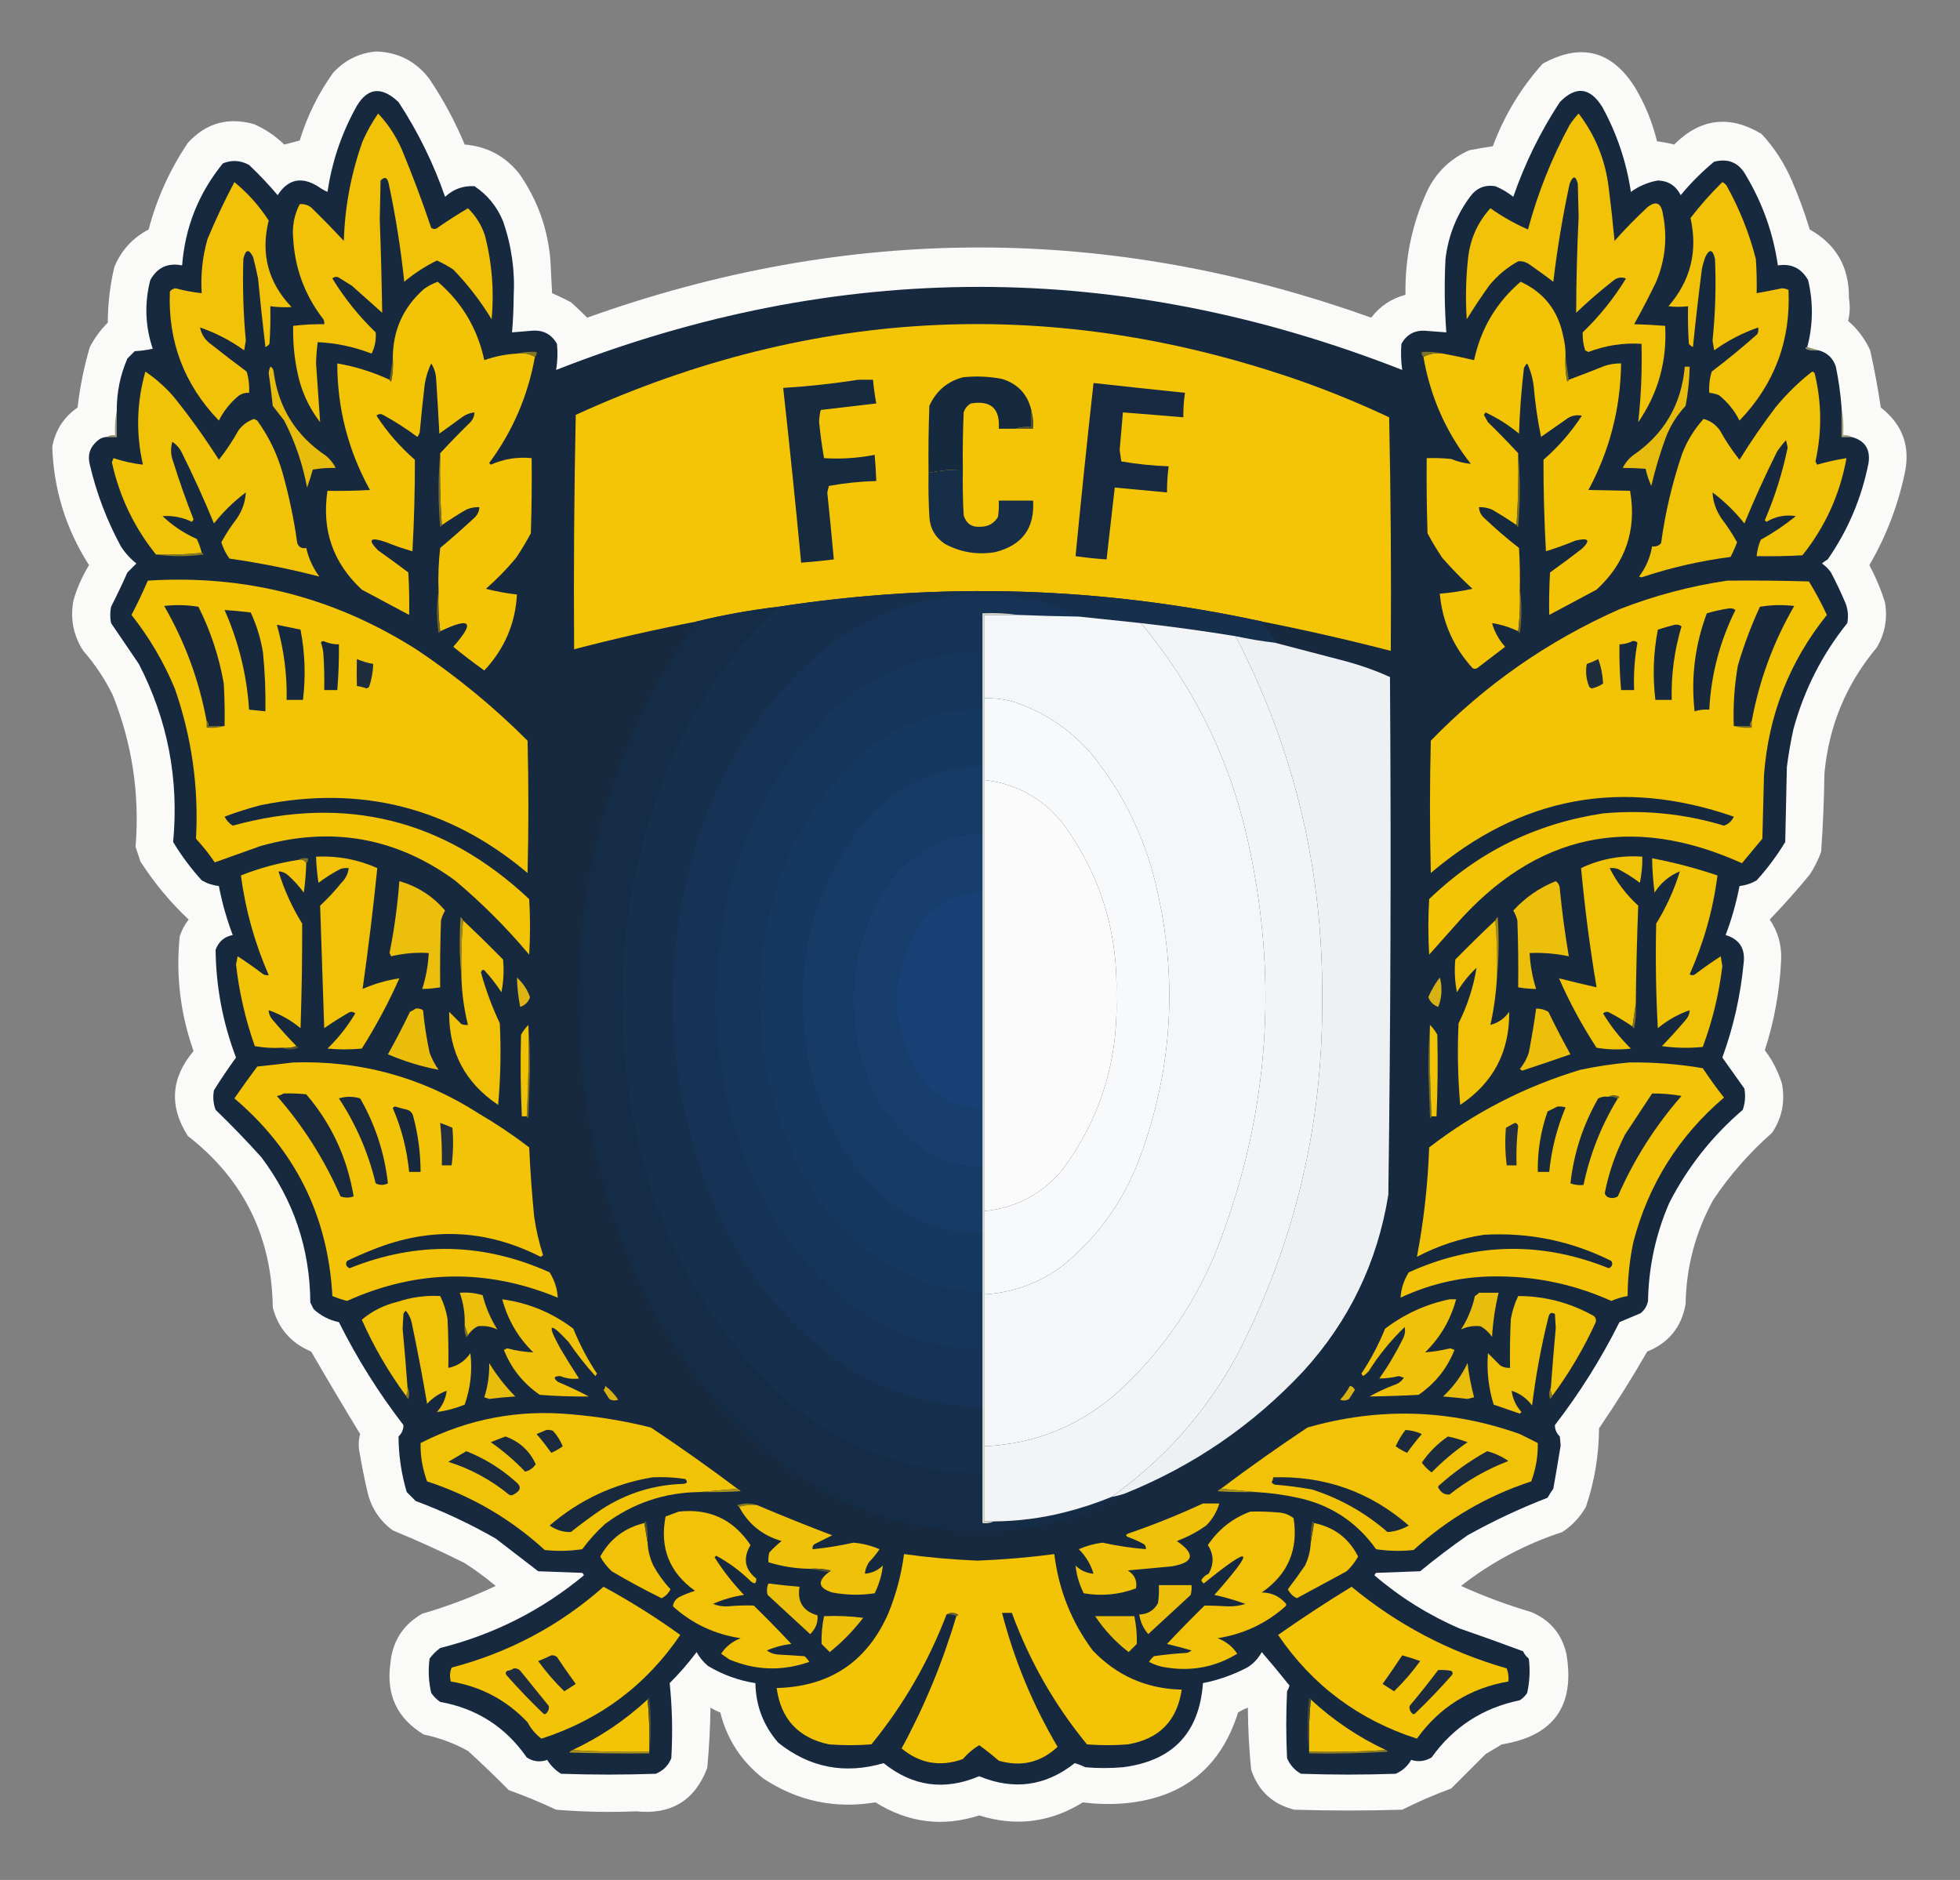 <?xml version="1.0" encoding="UTF-8"?>
<!DOCTYPE svg PUBLIC "-//W3C//DTD SVG 1.1//EN" "http://www.w3.org/Graphics/SVG/1.1/DTD/svg11.dtd">
<svg xmlns="http://www.w3.org/2000/svg" version="1.1" width="1200px" height="1151px" style="shape-rendering:geometricPrecision; text-rendering:geometricPrecision; image-rendering:optimizeQuality; fill-rule:evenodd; clip-rule:evenodd" xmlns:xlink="http://www.w3.org/1999/xlink">
<rect width="100%" height="100%" fill="#808080" stroke="none"/>
<g><path style="opacity:0.974" fill="#fdfdfc" d="M 230.5,31.5 C 244.082,32.04 254.915,37.706 263,48.5C 271.453,61.069 278.62,74.402 284.5,88.5C 298.284,89.642 309.451,95.642 318,106.5C 329.076,122.388 335.409,140.055 337,159.5C 337.333,166.167 337.667,172.833 338,179.5C 341.879,181.189 345.712,183.022 349.5,185C 352.946,188.069 356.279,191.235 359.5,194.5C 519.501,137.19 679.501,137.19 839.5,194.5C 844.907,187.423 851.907,182.757 860.5,180.5C 860.081,158.091 864.581,136.758 874,116.5C 879.557,105.276 888.057,97.11 899.5,92C 904.359,91.067 909.192,90.234 914,89.5C 920.999,70.655 931.165,53.821 944.5,39C 967.944,26.113 986.777,30.946 1001,53.5C 1007.17,63.852 1011.67,74.852 1014.5,86.5C 1018.07,86.938 1021.57,87.604 1025,88.5C 1041.09,72.403 1058.92,70.236 1078.5,82C 1086.29,90.392 1092.45,99.892 1097,110.5C 1101.26,120.27 1104.92,130.27 1108,140.5C 1124.24,149.625 1132.24,163.625 1132,182.5C 1132.78,187.222 1132.61,191.889 1131.5,196.5C 1137.31,201.486 1141.81,207.486 1145,214.5C 1147.6,226.091 1149.77,237.757 1151.5,249.5C 1165.05,260.018 1169.88,273.685 1166,290.5C 1161.77,310.185 1154.61,328.685 1144.5,346C 1148.35,353.207 1151.52,360.707 1154,368.5C 1155.8,378.48 1154.13,387.813 1149,396.5C 1130.36,418.721 1119.7,444.388 1117,473.5C 1116.78,489.522 1116.11,505.522 1115,521.5C 1113.19,526.446 1110.86,531.112 1108,535.5C 1100.11,545.048 1091.94,554.214 1083.5,563C 1088.53,570.371 1090.87,578.538 1090.5,587.5C 1089.68,606.452 1086.34,624.952 1080.5,643C 1085.19,649.208 1088.69,656.041 1091,663.5C 1093.04,674.366 1091.04,684.366 1085,693.5C 1071.14,705.685 1059.14,719.351 1049,734.5C 1038.03,754.398 1032.36,775.732 1032,798.5C 1029.49,812.504 1021.66,822.171 1008.5,827.5C 999.26,843.566 989.427,859.233 979,874.5C 978.915,890.925 976.248,906.925 971,922.5C 967.405,928.882 962.572,934.049 956.5,938C 933.804,945.434 913.137,956.434 894.5,971C 908.447,977.316 922.78,982.65 937.5,987C 949.002,991.836 956.168,1000.34 959,1012.5C 964.479,1044.35 951.312,1062.85 919.5,1068C 916.167,1070 912.833,1072 909.5,1074C 902.5,1081 895.5,1088 888.5,1095C 878.246,1098.79 868.246,1103.13 858.5,1108C 836.5,1108.67 814.5,1108.67 792.5,1108C 779.178,1104.68 770.345,1096.51 766,1083.5C 764.746,1070.89 764.079,1058.22 764,1045.5C 761.912,1046.31 759.912,1047.31 758,1048.5C 747.458,1082.03 724.625,1100.53 689.5,1104C 680.588,1104.82 671.755,1104.65 663,1103.5C 643.046,1115.85 621.879,1118.52 599.5,1111.5C 577.176,1118.7 556.009,1116.03 536,1103.5C 511.248,1107.6 488.415,1102.77 467.5,1089C 454.039,1078.59 445.206,1065.09 441,1048.5C 438.912,1047.69 436.912,1046.69 435,1045.5C 434.815,1057.87 434.148,1070.2 433,1082.5C 425.42,1102.37 410.92,1111.2 389.5,1109C 373.148,1109.68 356.815,1109.34 340.5,1108C 331.042,1103.55 321.376,1099.55 311.5,1096C 303.392,1087.8 295.059,1079.8 286.5,1072C 278.014,1067.29 269.014,1063.96 259.5,1062C 243.171,1052.17 236.338,1037.67 239,1018.5C 240.23,1004.94 246.73,994.775 258.5,988C 274,983.502 289,977.836 303.5,971C 297.448,965.947 291.115,961.281 284.5,957C 270.071,949.785 255.405,943.119 240.5,937C 232.463,931.101 227.296,923.267 225,913.5C 223.077,905.218 221.41,896.885 220,888.5C 219.378,884.971 219.545,881.471 220.5,878C 210.362,861.336 200.362,844.502 190.5,827.5C 178.183,822.353 170.349,813.353 167,800.5C 166.436,757.04 149.103,722.04 115,695.5C 103.431,677.367 104.597,660.034 118.5,643.5C 110.464,620.757 107.631,597.424 110,573.5C 111.181,569.637 113.014,566.137 115.5,563C 104.256,552.415 94.423,540.582 86,527.5C 85,524.5 84,521.5 83,518.5C 85.607,486.34 80.94,455.34 69,425.5C 64.177,415.684 58.177,406.684 51,398.5C 44.854,389.047 42.854,378.714 45,367.5C 47.214,359.907 50.38,352.74 54.5,346C 40.344,323.866 32.844,299.7 32,273.5C 33.887,263.396 39.053,255.396 47.5,249.5C 48.926,236.942 51.426,224.609 55,212.5C 57.894,206.938 61.561,201.938 66,197.5C 66.019,185.994 67.352,174.661 70,163.5C 74.219,153.281 81.219,145.615 91,140.5C 96.029,121.445 104.029,103.778 115,87.5C 126.075,75.354 139.575,71.521 155.5,76C 162.444,79.053 168.611,83.219 174,88.5C 177.147,87.722 180.313,86.889 183.5,86C 188.078,71.01 194.912,57.177 204,44.5C 211.252,36.702 220.086,32.369 230.5,31.5 Z"/></g>
<g><path style="opacity:1" fill="#17293f" d="M 1106.5,212.5 C 1105.96,212.56 1105.62,212.893 1105.5,213.5C 1108.09,214.48 1110.75,214.813 1113.5,214.5C 1118.75,215.919 1122.25,219.252 1124,224.5C 1125.69,232.768 1126.86,241.102 1127.5,249.5C 1127.5,255.5 1127.5,261.5 1127.5,267.5C 1129.5,267.5 1131.5,267.5 1133.5,267.5C 1141.76,269.688 1145.26,275.022 1144,283.5C 1139.75,304.992 1131.41,324.659 1119,342.5C 1117.75,343.211 1116.58,344.044 1115.5,345C 1117.67,346.5 1119.5,348.333 1121,350.5C 1124.27,356.712 1127.27,363.046 1130,369.5C 1131.43,373.406 1131.77,377.406 1131,381.5C 1115.53,400.776 1104.53,422.443 1098,446.5C 1096.34,454.11 1095.01,461.777 1094,469.5C 1093.67,484.833 1093.33,500.167 1093,515.5C 1087.94,523.898 1082.1,531.731 1075.5,539C 1072.26,540.894 1068.76,542.061 1065,542.5C 1063.03,552.765 1060.2,562.765 1056.5,572.5C 1065.05,575.062 1068.71,580.896 1067.5,590C 1065.6,609.749 1061.27,628.916 1054.5,647.5C 1059,653.833 1063.5,660.167 1068,666.5C 1068.79,670.926 1068.46,675.259 1067,679.5C 1048.19,695.626 1033.19,714.626 1022,736.5C 1013.71,755.625 1009.37,775.625 1009,796.5C 1008.39,799.548 1006.89,802.048 1004.5,804C 1000.16,805.838 995.825,807.672 991.5,809.5C 980.348,831.814 967.181,852.814 952,872.5C 951.938,875.161 952.938,877.495 955,879.5C 955.167,881.333 955.333,883.167 955.5,885C 954.082,893.841 952.582,902.674 951,911.5C 949.708,913.249 948.542,915.082 947.5,917C 930.62,923.515 914.287,931.182 898.5,940C 888.549,946.949 878.883,954.283 869.5,962C 860.5,962.333 851.5,962.667 842.5,963C 842.043,963.414 841.709,963.914 841.5,964.5C 857.082,977.871 874.415,988.704 893.5,997C 906.55,1001.51 919.55,1006.18 932.5,1011C 933.304,1012.77 934.471,1014.27 936,1015.5C 936.884,1022.58 936.551,1029.58 935,1036.5C 933.833,1038.33 932.333,1039.83 930.5,1041C 907.836,1045.65 889.836,1057.32 876.5,1076C 872.491,1078.38 868.324,1078.88 864,1077.5C 861.778,1081.39 858.612,1084.22 854.5,1086C 835.167,1086.67 815.833,1086.67 796.5,1086C 792.612,1083.78 789.779,1080.61 788,1076.5C 787.333,1062.83 787.333,1049.17 788,1035.5C 788.638,1034.39 789.138,1033.22 789.5,1032C 783.947,1025.05 778.28,1018.22 772.5,1011.5C 770.358,1015.48 767.358,1018.64 763.5,1021C 754.897,1025.48 745.897,1028.64 736.5,1030.5C 734.321,1060.96 717.988,1078.13 687.5,1082C 679.833,1082.67 672.167,1082.67 664.5,1082C 662.412,1080.97 660.245,1080.14 658,1079.5C 640.127,1093.61 620.627,1096.27 599.5,1087.5C 578.3,1096.47 558.8,1093.81 541,1079.5C 517.191,1086.45 495.691,1082.29 476.5,1067C 467.405,1056.55 462.738,1044.38 462.5,1030.5C 452.223,1028.91 442.557,1025.41 433.5,1020C 430.6,1017.6 428.267,1014.77 426.5,1011.5C 421.472,1018.21 415.972,1024.54 410,1030.5C 411.582,1045.69 411.915,1061.02 411,1076.5C 409.141,1081.03 405.974,1084.19 401.5,1086C 382.167,1086.67 362.833,1086.67 343.5,1086C 339.978,1083.81 337.145,1080.98 335,1077.5C 330.589,1079.06 326.423,1078.56 322.5,1076C 309.582,1057.37 291.915,1046.03 269.5,1042C 267.333,1040.5 265.5,1038.67 264,1036.5C 262.409,1029.61 262.076,1022.61 263,1015.5C 264.833,1013 267,1010.83 269.5,1009C 302.361,1000.74 331.694,985.904 357.5,964.5C 357.291,963.914 356.957,963.414 356.5,963C 347.5,962.667 338.5,962.333 329.5,962C 320.833,955.333 312.167,948.667 303.5,942C 287.831,933 271.498,925.333 254.5,919C 252.667,917.167 250.833,915.333 249,913.5C 245.711,902.362 244.045,891.029 244,879.5C 246.062,877.495 247.062,875.161 247,872.5C 231.819,852.814 218.652,831.814 207.5,809.5C 201.549,808.246 196.382,805.58 192,801.5C 191.333,800.167 190.667,798.833 190,797.5C 189.757,764.437 179.757,734.77 160,708.5C 151.03,698.53 141.697,688.863 132,679.5C 130.566,675.594 130.233,671.594 131,667.5C 135.252,660.661 139.752,653.994 144.5,647.5C 136.411,626.221 132.244,604.221 132,581.5C 133.891,576.43 137.391,573.43 142.5,572.5C 138.803,562.765 135.97,552.765 134,542.5C 130.24,542.061 126.74,540.894 123.5,539C 116.896,531.731 111.063,523.898 106,515.5C 109.646,477.032 102.646,440.699 85,406.5C 79.333,398.167 73.667,389.833 68,381.5C 67.333,378.167 67.333,374.833 68,371.5C 71.526,364.586 74.86,357.586 78,350.5C 79.833,348.667 81.667,346.833 83.5,345C 79.768,342.055 76.601,338.555 74,334.5C 65.408,318.657 59.075,301.99 55,284.5C 53.491,278.716 54.991,273.883 59.5,270C 61.217,268.441 63.217,267.608 65.5,267.5C 67.5,267.5 69.5,267.5 71.5,267.5C 71.5,262.167 71.5,256.833 71.5,251.5C 71.415,240.333 73.582,229.666 78,219.5C 79.5,218 81,216.5 82.5,215C 86.211,214.825 89.878,214.325 93.5,213.5C 88.874,199.646 88.374,185.646 92,171.5C 96.273,163.737 102.773,160.737 111.5,162.5C 113.329,139.016 121.662,118.183 136.5,100C 141.987,97.815 147.32,98.148 152.5,101C 158.699,106.864 164.532,113.031 170,119.5C 176.267,109.741 184.434,107.908 194.5,114C 196.37,115.366 198.37,116.533 200.5,117.5C 203.098,99.872 208.598,83.205 217,67.5C 223.996,53.743 232.996,52.077 244,62.5C 255.883,80.641 265.383,99.975 272.5,120.5C 277.639,115.756 283.639,113.589 290.5,114C 298.484,119.327 304.317,126.493 308,135.5C 313.191,150.373 315.357,165.706 314.5,181.5C 314.447,188.866 314.114,196.2 313.5,203.5C 317.493,203.168 321.493,202.835 325.5,202.5C 332.431,201.881 337.598,204.548 341,210.5C 341.529,215.854 341.362,221.187 340.5,226.5C 513.092,158.693 685.759,158.693 858.5,226.5C 857.734,221.18 857.568,215.846 858,210.5C 861.213,204.812 866.046,202.145 872.5,202.5C 876.844,202.786 881.177,203.12 885.5,203.5C 884.399,188.525 884.233,173.525 885,158.5C 886.676,144.464 891.676,131.797 900,120.5C 903.882,115.139 909.049,112.972 915.5,114C 919.496,115.663 923.163,117.829 926.5,120.5C 933.6,99.967 943.1,80.634 955,62.5C 964.819,52.443 973.486,53.443 981,65.5C 989.934,81.803 995.768,99.137 998.5,117.5C 1003.5,113.915 1009,111.582 1015,110.5C 1021.44,110.72 1026.1,113.72 1029,119.5C 1035.17,112 1042,105.167 1049.5,99C 1058.26,96.805 1064.76,99.639 1069,107.5C 1079.17,124.521 1085.67,142.854 1088.5,162.5C 1096.73,161.222 1102.9,164.222 1107,171.5C 1110.24,185.185 1110.07,198.852 1106.5,212.5 Z"/></g>
<g><path style="opacity:1" fill="#f1c208" d="M 231.5,69.5 C 237.552,75.911 242.385,83.244 246,91.5C 252.556,107.281 258.556,123.281 264,139.5C 265.507,140.535 267.007,140.368 268.5,139C 274.366,134.969 280.366,131.136 286.5,127.5C 291.384,132.237 294.884,137.904 297,144.5C 301.264,161.236 302.597,178.236 301,195.5C 294.315,184.478 286.482,174.311 277.5,165C 274.327,162.913 270.994,161.079 267.5,159.5C 260.294,163.046 253.627,167.379 247.5,172.5C 245.389,152.328 242.222,132.328 238,112.5C 237.193,108.603 235.526,107.937 233,110.5C 232.833,118.5 232.667,126.5 232.5,134.5C 233.213,153.506 233.713,172.506 234,191.5C 227.833,186 221.667,180.5 215.5,175C 212.833,173.333 210.167,171.667 207.5,170C 206.056,169.219 204.723,169.386 203.5,170.5C 210.893,182.596 219.726,193.596 230,203.5C 230.389,208.056 229.555,212.39 227.5,216.5C 216.878,212.341 205.878,210.008 194.5,209.5C 193.935,213.799 193.601,218.132 193.5,222.5C 194.307,234.536 195.14,246.536 196,258.5C 188.911,249.317 184.244,238.984 182,227.5C 180.084,218.262 179.251,208.929 179.5,199.5C 185.804,198.74 192.137,198.407 198.5,198.5C 198.649,197.448 198.483,196.448 198,195.5C 186.693,180.91 180.526,164.41 179.5,146C 178.788,138.564 180.121,131.564 183.5,125C 186.017,124.743 188.35,125.41 190.5,127C 197.321,133.654 203.987,140.488 210.5,147.5C 211.137,126.534 214.97,106.201 222,86.5C 224.672,80.483 227.839,74.816 231.5,69.5 Z"/></g>
<g><path style="opacity:1" fill="#f1c208" d="M 966.5,69.5 C 976.84,82.992 983.007,98.325 985,115.5C 986.35,126.149 987.517,136.816 988.5,147.5C 994.831,140.335 1001.5,133.502 1008.5,127C 1013.68,122.837 1016.85,124.004 1018,130.5C 1021,144.944 1019.66,158.944 1014,172.5C 1009.71,181.42 1005.21,190.087 1000.5,198.5C 1006.85,198.653 1013.18,198.986 1019.5,199.5C 1020.68,221.134 1015.18,240.801 1003,258.5C 1004.75,242.569 1005.42,226.569 1005,210.5C 993.91,209.804 983.076,211.471 972.5,215.5C 971.833,215.167 971.167,214.833 970.5,214.5C 969.342,210.89 968.842,207.223 969,203.5C 979.274,193.596 988.107,182.596 995.5,170.5C 992.641,169.401 989.974,169.901 987.5,172C 979.705,178.127 972.205,184.627 965,191.5C 965.055,171.998 965.555,152.498 966.5,133C 966.333,126.167 966.167,119.333 966,112.5C 964.705,107.395 963.038,107.395 961,112.5C 956.735,132.354 953.402,152.354 951,172.5C 946.255,168.878 941.422,165.378 936.5,162C 934.35,160.41 932.017,159.743 929.5,160C 922.792,163.702 916.959,168.535 912,174.5C 907.085,181.328 902.419,188.328 898,195.5C 897.147,182.462 897.48,169.462 899,156.5C 900.541,145.342 905.041,135.675 912.5,127.5C 919.778,132.636 927.445,136.969 935.5,140.5C 941.497,118.172 949.997,96.838 961,76.5C 962.666,74.004 964.5,71.671 966.5,69.5 Z"/></g>
<g><path style="opacity:1" fill="#f1c208" d="M 143.5,111.5 C 151.702,118.206 158.702,126.039 164.5,135C 159.494,155.313 164.16,172.979 178.5,188C 174.165,188.263 169.832,188.097 165.5,187.5C 165.666,195.174 165.5,202.841 165,210.5C 164.311,211.357 163.478,212.023 162.5,212.5C 160.835,198.539 159.335,184.539 158,170.5C 157.106,166.137 156.106,161.804 155,157.5C 152.415,152.186 150.415,152.519 149,158.5C 148.45,175.193 148.95,191.859 150.5,208.5C 150.167,210.5 149.833,212.5 149.5,214.5C 141.189,208.511 132.189,203.845 122.5,200.5C 123.319,204.853 125.652,208.353 129.5,211C 136.577,216.621 143.743,222.121 151,227.5C 152.29,231.73 152.79,236.064 152.5,240.5C 150.345,240.372 148.345,240.872 146.5,242C 141.195,246.299 137.028,251.466 134,257.5C 112.763,235.458 102.763,209.125 104,178.5C 104.839,177.376 106.006,176.709 107.5,176.5C 112.755,177.931 118.089,178.931 123.5,179.5C 122.777,168.286 123.943,157.286 127,146.5C 131.984,134.535 137.484,122.868 143.5,111.5 Z"/></g>
<g><path style="opacity:1" fill="#f1c207" d="M 1054.5,111.5 C 1055.46,111.953 1056.29,112.619 1057,113.5C 1064.96,127.741 1070.96,142.741 1075,158.5C 1075.5,165.492 1075.67,172.492 1075.5,179.5C 1080.67,178.583 1085.84,177.583 1091,176.5C 1092.44,176.559 1093.77,176.892 1095,177.5C 1096.45,208.487 1086.45,235.153 1065,257.5C 1061.97,251.466 1057.8,246.299 1052.5,242C 1050.56,241.187 1048.56,240.687 1046.5,240.5C 1046.21,236.064 1046.71,231.73 1048,227.5C 1057.62,220.211 1066.96,212.545 1076,204.5C 1076.49,203.207 1076.66,201.873 1076.5,200.5C 1066.84,203.829 1057.84,208.496 1049.5,214.5C 1049.17,212.5 1048.83,210.5 1048.5,208.5C 1050.22,191.867 1050.72,175.2 1050,158.5C 1048.58,152.519 1046.58,152.186 1044,157.5C 1043.18,159.788 1042.51,162.122 1042,164.5C 1039.96,180.478 1038.12,196.478 1036.5,212.5C 1035.52,212.023 1034.69,211.357 1034,210.5C 1033.5,202.841 1033.33,195.174 1033.5,187.5C 1029.42,187.998 1025.42,187.998 1021.5,187.5C 1035.06,171.839 1039.56,153.839 1035,133.5C 1041.02,125.65 1047.52,118.317 1054.5,111.5 Z"/></g>
<g><path style="opacity:1" fill="#f3c406" d="M 316.5,216.5 C 320.649,215.92 324.316,216.586 327.5,218.5C 323.208,242.39 313.874,264.057 299.5,283.5C 299.833,283.833 300.167,284.167 300.5,284.5C 308.445,280.967 316.779,279.634 325.5,280.5C 325.667,295.837 325.5,311.17 325,326.5C 322.252,331.666 319.252,336.666 316,341.5C 310.323,348.343 304.156,354.677 297.5,360.5C 303.745,362.097 310.079,363.263 316.5,364C 315.53,381.791 308.863,397.291 296.5,410.5C 290.024,405.858 283.691,401.025 277.5,396C 290.994,380.725 288.328,377.558 269.5,386.5C 268.507,378.35 268.174,370.017 268.5,361.5C 268.169,352.808 268.502,344.141 269.5,335.5C 276.815,329.353 283.982,323.019 291,316.5C 292.559,314.783 293.392,312.783 293.5,310.5C 290.729,310.421 288.063,310.921 285.5,312C 280.349,314.996 275.349,318.162 270.5,321.5C 269.504,307.01 269.171,292.343 269.5,277.5C 275.464,271.035 281.631,264.702 288,258.5C 289.559,256.783 290.392,254.783 290.5,252.5C 287.984,252.755 285.65,253.589 283.5,255C 278.667,258.5 273.833,262 269,265.5C 268.407,254.162 267.74,242.829 267,231.5C 266.747,228.21 265.747,225.21 264,222.5C 262.04,226.622 260.707,230.955 260,235.5C 258.88,245.154 257.88,254.82 257,264.5C 256.751,265.624 256.251,266.624 255.5,267.5C 248.84,262.501 241.84,258.001 234.5,254C 233.056,253.219 231.723,253.386 230.5,254.5C 237.027,264.535 244.861,273.535 254,281.5C 254.055,300.175 253.555,318.842 252.5,337.5C 247.09,335.974 241.756,334.141 236.5,332C 226.502,328.564 224.835,330.231 231.5,337C 237.755,341.378 243.922,345.878 250,350.5C 250.5,359.16 250.666,367.827 250.5,376.5C 240.93,371.378 231.263,366.212 221.5,361C 203.868,344.606 196.868,324.44 200.5,300.5C 209.173,300.666 217.84,300.5 226.5,300C 213.191,275.881 206.524,250.048 206.5,222.5C 217.619,224.429 228.286,227.762 238.5,232.5C 238.56,233.043 238.893,233.376 239.5,233.5C 240.493,228.88 240.827,224.214 240.5,219.5C 240.464,202.411 246.797,188.245 259.5,177C 262.112,175.111 264.945,173.611 268,172.5C 282.864,185.215 292.364,201.215 296.5,220.5C 302.972,218.216 309.638,216.882 316.5,216.5 Z"/></g>
<g><path style="opacity:1" fill="#f3c406" d="M 958.5,218.5 C 958.173,223.544 958.506,228.544 959.5,233.5C 960.107,233.376 960.44,233.043 960.5,232.5C 967.849,229.771 975.182,226.938 982.5,224C 985.757,222.957 989.09,222.457 992.5,222.5C 992.173,249.977 985.506,275.81 972.5,300C 981.085,300.155 989.585,300.322 998,300.5C 1002.14,324.44 995.311,344.606 977.5,361C 967.737,366.212 958.07,371.378 948.5,376.5C 948.334,367.827 948.5,359.16 949,350.5C 955.589,345.789 962.089,340.955 968.5,336C 974.013,330.712 972.68,329.045 964.5,331C 958.576,333.466 952.576,335.632 946.5,337.5C 945.445,318.842 944.945,300.175 945,281.5C 954.139,273.535 961.973,264.535 968.5,254.5C 964.929,253.752 961.595,254.585 958.5,257C 953.5,260.5 948.5,264 943.5,267.5C 941.397,257.276 939.897,246.943 939,236.5C 938.417,231.561 937.083,226.894 935,222.5C 934.085,223.328 933.419,224.328 933,225.5C 931.439,238.79 930.439,252.123 930,265.5C 923.725,260.28 916.892,255.946 909.5,252.5C 909.167,253 908.833,253.5 908.5,254C 909.317,255.49 910.15,256.99 911,258.5C 917.369,264.702 923.536,271.035 929.5,277.5C 929.829,292.343 929.496,307.01 928.5,321.5C 923.651,318.162 918.651,314.996 913.5,312C 910.937,310.921 908.271,310.421 905.5,310.5C 905.608,312.783 906.441,314.783 908,316.5C 915.038,323.207 922.372,329.54 930,335.5C 930.5,343.827 930.666,352.16 930.5,360.5C 930.826,369.349 930.493,378.016 929.5,386.5C 924.425,384.031 919.092,382.364 913.5,381.5C 915.012,386.876 917.678,391.71 921.5,396C 915.833,400.333 910.167,404.667 904.5,409C 903.5,409.667 902.5,409.667 901.5,409C 889.8,396.095 883.133,380.928 881.5,363.5C 888.227,362.934 894.894,361.934 901.5,360.5C 894.998,354.498 888.831,348.164 883,341.5C 879.748,336.666 876.748,331.666 874,326.5C 873.5,311.17 873.333,295.837 873.5,280.5C 878.511,280.334 883.511,280.501 888.5,281C 892.411,282.644 896.411,283.644 900.5,284C 885.334,264.692 875.667,242.859 871.5,218.5C 875.029,216.577 879.029,215.911 883.5,216.5C 889.843,217.668 896.176,219.001 902.5,220.5C 906.636,201.215 916.136,185.215 931,172.5C 945.181,179.028 953.847,190.028 957,205.5C 958.075,209.77 958.575,214.103 958.5,218.5 Z"/></g>
<g><path style="opacity:1" fill="#f4c406" d="M 772.5,380.5 C 674.355,359.188 575.689,356.188 476.5,371.5C 459.529,373.497 442.862,376.497 426.5,380.5C 401.314,385.38 376.314,391.047 351.5,397.5C 351.17,349.595 351.503,301.761 352.5,254C 498.408,187.305 647.075,180.638 798.5,234C 816.176,240.338 833.51,247.505 850.5,255.5C 851.5,303.162 851.833,350.829 851.5,398.5C 825.354,391.737 799.02,385.737 772.5,380.5 Z"/></g>
<g><path style="opacity:1" fill="#898867" d="M 1106.5,212.5 C 1108.83,213.167 1111.17,213.833 1113.5,214.5C 1110.75,214.813 1108.09,214.48 1105.5,213.5C 1105.62,212.893 1105.96,212.56 1106.5,212.5 Z"/></g>
<g><path style="opacity:1" fill="#857722" d="M 316.5,216.5 C 320.298,215.517 324.298,215.183 328.5,215.5C 328.737,216.791 328.404,217.791 327.5,218.5C 324.316,216.586 320.649,215.92 316.5,216.5 Z"/></g>
<g><path style="opacity:1" fill="#807324" d="M 883.5,216.5 C 879.029,215.911 875.029,216.577 871.5,218.5C 870.596,217.791 870.263,216.791 870.5,215.5C 875.032,215.182 879.366,215.515 883.5,216.5 Z"/></g>
<g><path style="opacity:1" fill="#e8bc0c" d="M 165.5,224.5 C 166.693,224.97 167.36,225.97 167.5,227.5C 170.433,249.544 181.1,266.711 199.5,279C 202.07,281.067 204.07,283.567 205.5,286.5C 200.918,286.375 196.252,286.708 191.5,287.5C 190.487,291.22 189.32,294.886 188,298.5C 185.327,284.136 180.66,270.469 174,257.5C 171.667,254.5 169.333,251.5 167,248.5C 166.331,241.812 165.497,235.146 164.5,228.5C 164.623,227.075 164.957,225.742 165.5,224.5 Z"/></g>
<g><path style="opacity:1" fill="#e7bb0d" d="M 1031.5,224.5 C 1032.5,224.5 1033.5,224.5 1034.5,224.5C 1034.33,232.564 1033.49,240.564 1032,248.5C 1026.81,254.032 1022.81,260.366 1020,267.5C 1016.39,277.325 1013.39,287.325 1011,297.5C 1009.46,294.142 1008.29,290.642 1007.5,287C 1002.66,286.646 997.995,286.48 993.5,286.5C 994.93,283.567 996.93,281.067 999.5,279C 1018.77,265.972 1029.44,247.806 1031.5,224.5 Z"/></g>
<g><path style="opacity:1" fill="#69632a" d="M 240.5,219.5 C 240.827,224.214 240.493,228.88 239.5,233.5C 238.893,233.376 238.56,233.043 238.5,232.5C 239.167,228.167 239.833,223.833 240.5,219.5 Z"/></g>
<g><path style="opacity:1" fill="#f1c307" d="M 123.5,338.5 C 114.348,339.494 105.015,339.827 95.5,339.5C 82.12,322.902 73.12,304.069 68.5,283C 68.833,282.167 69.167,281.333 69.5,280.5C 75.363,282.454 81.363,283.788 87.5,284.5C 83.168,265.309 83.668,246.309 89,227.5C 95.26,231.756 100.927,236.756 106,242.5C 116.069,254.971 125.402,267.971 134,281.5C 138.496,275.844 142.496,269.844 146,263.5C 148.489,260.168 151.656,257.834 155.5,256.5C 156.167,256.833 156.833,257.167 157.5,257.5C 164.525,267.218 169.692,277.885 173,289.5C 176.966,303.625 179.966,317.959 182,332.5C 182.928,335.035 184.762,336.035 187.5,335.5C 188.941,341.883 191.608,347.717 195.5,353C 177.451,348.324 159.118,344.657 140.5,342C 138.268,338.982 136.601,335.649 135.5,332C 138.288,326.927 141.454,322.094 145,317.5C 148.397,312.444 150.231,307.11 150.5,301.5C 143.186,306.981 136.686,313.314 131,320.5C 124.881,305.595 118.215,290.929 111,276.5C 109.691,274.024 107.858,272.024 105.5,270.5C 104.334,274.527 104.501,278.527 106,282.5C 109.742,294.484 113.909,306.317 118.5,318C 118.167,318.5 117.833,319 117.5,319.5C 111.774,316.733 105.774,315.567 99.5,316C 105.684,321.843 112.684,326.51 120.5,330C 121.798,332.727 122.798,335.56 123.5,338.5 Z"/></g>
<g><path style="opacity:1" fill="#f1c307" d="M 1109.5,227.5 C 1110.12,227.611 1110.62,227.944 1111,228.5C 1115.37,246.483 1115.53,264.483 1111.5,282.5C 1111.83,283.167 1112.17,283.833 1112.5,284.5C 1118.42,282.783 1124.42,281.45 1130.5,280.5C 1126.52,302.631 1117.52,322.464 1103.5,340C 1094.17,340.5 1084.84,340.666 1075.5,340.5C 1075.81,337.053 1076.65,333.72 1078,330.5C 1085.6,326.286 1092.77,321.452 1099.5,316C 1093.09,314.968 1087.09,316.134 1081.5,319.5C 1081.17,319.167 1080.83,318.833 1080.5,318.5C 1086.68,304.132 1091.34,289.299 1094.5,274C 1094.17,272.5 1093.83,271 1093.5,269.5C 1091.48,271.69 1089.64,274.023 1088,276.5C 1080.79,290.929 1074.12,305.595 1068,320.5C 1062.31,313.314 1055.81,306.981 1048.5,301.5C 1048.77,307.11 1050.6,312.444 1054,317.5C 1057.55,322.094 1060.71,326.927 1063.5,332C 1062.36,335.101 1061.02,338.101 1059.5,341C 1040.9,343.404 1022.73,347.571 1005,353.5C 1004.5,353.333 1004,353.167 1003.5,353C 1007.68,347.471 1010.35,341.305 1011.5,334.5C 1013.77,334.859 1015.6,334.192 1017,332.5C 1019.55,313.738 1023.89,295.405 1030,277.5C 1033.09,269.632 1037.43,262.632 1043,256.5C 1047.13,257.62 1050.46,259.954 1053,263.5C 1056.5,269.844 1060.5,275.844 1065,281.5C 1071.84,270.486 1079.17,259.819 1087,249.5C 1093.73,241.266 1101.23,233.933 1109.5,227.5 Z"/></g>
<g><path style="opacity:1" fill="#15293f" d="M 631.5,251.5 C 631.5,254.833 631.5,258.167 631.5,261.5C 627.958,261.187 624.625,261.521 621.5,262.5C 618.167,262.5 614.833,262.5 611.5,262.5C 612.351,250.185 606.685,245.018 594.5,247C 592.274,248.227 590.774,250.061 590,252.5C 589.5,264.162 589.333,275.829 589.5,287.5C 582.421,287.447 575.421,288.113 568.5,289.5C 568.333,275.829 568.5,262.163 569,248.5C 573.058,239.444 579.891,233.611 589.5,231C 597.564,230.137 605.564,230.47 613.5,232C 623.264,235.029 629.264,241.529 631.5,251.5 Z"/></g>
<g><path style="opacity:1" fill="#796e27" d="M 958.5,218.5 C 959.167,223.167 959.833,227.833 960.5,232.5C 960.44,233.043 960.107,233.376 959.5,233.5C 958.506,228.544 958.173,223.544 958.5,218.5 Z"/></g>
<g><path style="opacity:1" fill="#162a40" d="M 525.5,232.5 C 528.5,232.5 531.5,232.5 534.5,232.5C 534.939,237.403 535.606,242.237 536.5,247C 525.167,248.333 513.833,249.667 502.5,251C 501.861,253.411 501.527,255.911 501.5,258.5C 502.244,265.882 503.244,273.216 504.5,280.5C 514.883,281.163 525.216,280.496 535.5,278.5C 535.98,283.822 536.313,289.155 536.5,294.5C 526.743,294.762 517.076,295.762 507.5,297.5C 507.167,298.833 506.833,300.167 506.5,301.5C 507.935,315.163 509.269,328.83 510.5,342.5C 503.86,343.346 497.193,344.013 490.5,344.5C 487.116,308.809 483.449,273.142 479.5,237.5C 495.047,236.539 510.38,234.873 525.5,232.5 Z"/></g>
<g><path style="opacity:1" fill="#182a41" d="M 669.5,234.5 C 688.159,236.573 706.825,238.573 725.5,240.5C 724.746,245.463 724.413,250.463 724.5,255.5C 712.176,254.44 699.843,253.44 687.5,252.5C 686.834,260.161 686.167,267.827 685.5,275.5C 685.833,277.833 686.167,280.167 686.5,282.5C 696.085,284.154 705.751,285.154 715.5,285.5C 714.806,290.805 714.472,296.138 714.5,301.5C 703.833,300.5 693.166,299.5 682.5,298.5C 680.833,313.173 679.166,327.84 677.5,342.5C 671.137,342.08 664.804,341.413 658.5,340.5C 661.926,305.145 665.593,269.812 669.5,234.5 Z"/></g>
<g><path style="opacity:1" fill="#9f9c78" d="M 1127.5,249.5 C 1128.49,254.975 1128.82,260.642 1128.5,266.5C 1130.41,266.216 1132.08,266.549 1133.5,267.5C 1131.5,267.5 1129.5,267.5 1127.5,267.5C 1127.5,261.5 1127.5,255.5 1127.5,249.5 Z"/></g>
<g><path style="opacity:1" fill="#464a34" d="M 631.5,251.5 C 632.482,254.962 632.815,258.629 632.5,262.5C 628.833,262.5 625.167,262.5 621.5,262.5C 624.625,261.521 627.958,261.187 631.5,261.5C 631.5,258.167 631.5,254.833 631.5,251.5 Z"/></g>
<g><path style="opacity:1" fill="#989571" d="M 71.5,251.5 C 71.5,256.833 71.5,262.167 71.5,267.5C 69.5,267.5 67.5,267.5 65.5,267.5C 66.919,266.549 68.585,266.216 70.5,266.5C 70.18,261.305 70.513,256.305 71.5,251.5 Z"/></g>
<g><path style="opacity:1" fill="#7a6f24" d="M 269.5,277.5 C 269.171,292.343 269.504,307.01 270.5,321.5C 270.44,322.043 270.107,322.376 269.5,322.5C 268.174,307.339 268.174,292.339 269.5,277.5 Z"/></g>
<g><path style="opacity:1" fill="#796f24" d="M 929.5,277.5 C 930.826,292.339 930.826,307.339 929.5,322.5C 928.893,322.376 928.56,322.043 928.5,321.5C 929.496,307.01 929.829,292.343 929.5,277.5 Z"/></g>
<g><path style="opacity:1" fill="#172e49" d="M 589.5,287.5 C 589.334,296.839 589.5,306.173 590,315.5C 591.573,320.645 595.073,322.978 600.5,322.5C 605.157,322.424 608.657,320.424 611,316.5C 611.498,313.183 611.665,309.85 611.5,306.5C 618.5,306.5 625.5,306.5 632.5,306.5C 633.58,323.269 625.913,333.769 609.5,338C 598.528,339.885 588.194,338.219 578.5,333C 572.613,329.06 569.447,323.56 569,316.5C 568.5,307.506 568.334,298.506 568.5,289.5C 575.421,288.113 582.421,287.447 589.5,287.5 Z"/></g>
<g><path style="opacity:1" fill="#8a7a21" d="M 123.5,338.5 C 124.043,338.56 124.376,338.893 124.5,339.5C 114.675,340.823 105.008,340.823 95.5,339.5C 105.015,339.827 114.348,339.494 123.5,338.5 Z"/></g>
<g><path style="opacity:1" fill="#f3c406" d="M 90.5,355.5 C 150.212,351.678 205.212,365.844 255.5,398C 279.746,414.233 302.246,432.733 323,453.5C 323.667,480.5 323.667,507.5 323,534.5C 275.362,494.298 220.862,480.465 159.5,493C 152.002,494.961 144.669,497.295 137.5,500C 138.641,502.308 140.308,504.141 142.5,505.5C 211.519,486.617 272.019,501.617 324,550.5C 324.667,561.833 324.667,573.167 324,584.5C 310.167,568 295,552.833 278.5,539C 242.379,512.693 202.713,505.693 159.5,518C 150.044,521.371 140.711,524.705 131.5,528C 128.028,522.894 124.194,518.06 120,513.5C 121.723,481.947 117.39,451.28 107,421.5C 100.197,405.215 91.363,390.215 80.5,376.5C 84.134,369.569 87.467,362.569 90.5,355.5 Z"/></g>
<g><path style="opacity:1" fill="#f3c406" d="M 1057.5,355.5 C 1074.17,355.333 1090.84,355.5 1107.5,356C 1111.53,362.563 1115.2,369.396 1118.5,376.5C 1095.59,405.056 1082.75,437.723 1080,474.5C 1079.67,487.5 1079.33,500.5 1079,513.5C 1074.82,518.54 1070.66,523.54 1066.5,528.5C 998.495,497.8 939.995,510.466 891,566.5C 885.667,572.5 880.333,578.5 875,584.5C 874.333,573.167 874.333,561.833 875,550.5C 904.77,521.699 940.27,504.199 981.5,498C 1006.7,495.708 1031.37,498.208 1055.5,505.5C 1058.27,504.562 1060.27,502.729 1061.5,500C 992.923,476.184 931.089,487.684 876,534.5C 875.333,507.5 875.333,480.5 876,453.5C 909.296,419.205 947.796,392.372 991.5,373C 1012.96,364.636 1034.96,358.803 1057.5,355.5 Z"/></g>
<g><path style="opacity:1" fill="#152f4d" d="M 772.5,380.5 C 775.123,384.902 778.123,389.069 781.5,393C 781.272,393.399 780.938,393.565 780.5,393.5C 772.429,392.552 764.429,391.219 756.5,389.5C 737.227,386.366 717.894,383.699 698.5,381.5C 685.69,380.153 673.023,378.82 660.5,377.5C 642.173,367.913 622.006,363.246 600,363.5C 563.833,364.109 531.666,375.609 503.5,398C 464.523,431.757 438.023,473.59 424,523.5C 403.373,599.097 408.706,672.764 440,744.5C 457.852,783.018 484.352,814.185 519.5,838C 544.631,853.432 571.964,861.265 601.5,861.5C 601.5,875.167 601.5,888.833 601.5,902.5C 553.561,901.52 511.894,885.02 476.5,853C 431.98,809.817 403.146,757.65 390,696.5C 372.915,618.845 379.249,543.179 409,469.5C 424.834,432.141 447.334,399.474 476.5,371.5C 575.689,356.188 674.355,359.188 772.5,380.5 Z"/></g>
<g><path style="opacity:1" fill="#163254" d="M 660.5,377.5 C 648.161,377.325 635.828,376.992 623.5,376.5C 616.352,375.508 609.019,375.175 601.5,375.5C 601.5,383.167 601.5,390.833 601.5,398.5C 567.75,399.051 538.083,410.217 512.5,432C 471.868,470.428 448.035,517.595 441,573.5C 432.495,634.482 443.162,691.815 473,745.5C 489.167,772.333 510.667,793.833 537.5,810C 557.446,820.82 578.78,826.32 601.5,826.5C 601.5,838.167 601.5,849.833 601.5,861.5C 571.964,861.265 544.631,853.432 519.5,838C 484.352,814.185 457.852,783.018 440,744.5C 408.706,672.764 403.373,599.097 424,523.5C 438.023,473.59 464.523,431.757 503.5,398C 531.666,375.609 563.833,364.109 600,363.5C 622.006,363.246 642.173,367.913 660.5,377.5 Z"/></g>
<g><path style="opacity:1" fill="#18293e" d="M 137.5,444.5 C 134.167,444.5 130.833,444.5 127.5,444.5C 127.737,443.209 127.404,442.209 126.5,441.5C 121.897,416.527 113.23,393.027 100.5,371C 107.524,370.169 114.524,370.336 121.5,371.5C 128.968,386.404 134.135,402.071 137,418.5C 137.5,427.16 137.666,435.827 137.5,444.5 Z"/></g>
<g><path style="opacity:1" fill="#152c47" d="M 476.5,371.5 C 447.334,399.474 424.834,432.141 409,469.5C 379.249,543.179 372.915,618.845 390,696.5C 403.146,757.65 431.98,809.817 476.5,853C 511.894,885.02 553.561,901.52 601.5,902.5C 601.5,912.5 601.5,922.5 601.5,932.5C 604.059,932.802 606.393,932.468 608.5,931.5C 623.073,931.373 637.407,929.54 651.5,926C 661.488,923.504 671.154,920.337 680.5,916.5C 683.221,916.037 685.888,915.371 688.5,914.5C 669.103,925.911 648.103,933.078 625.5,936C 569.156,942.324 518.823,927.991 474.5,893C 437.298,862.129 408.798,824.629 389,780.5C 353.225,696.541 344.891,609.874 364,520.5C 375.409,469.371 396.242,422.705 426.5,380.5C 442.862,376.497 459.529,373.497 476.5,371.5 Z"/></g>
<g><path style="opacity:1" fill="#18293e" d="M 1072.5,441.5 C 1071.6,442.209 1071.26,443.209 1071.5,444.5C 1068.17,444.5 1064.83,444.5 1061.5,444.5C 1061.03,432.072 1061.86,419.738 1064,407.5C 1067.61,395.162 1072.11,383.162 1077.5,371.5C 1084.48,370.336 1091.48,370.169 1098.5,371C 1085.77,393.032 1077.1,416.532 1072.5,441.5 Z"/></g>
<g><path style="opacity:1" fill="#17293e" d="M 137.5,373.5 C 142.844,373.816 148.178,374.316 153.5,375C 157.128,382.797 159.628,390.964 161,399.5C 162.205,411.47 162.705,423.47 162.5,435.5C 159.167,435.167 155.833,434.833 152.5,434.5C 151.102,413.243 146.102,392.91 137.5,373.5 Z"/></g>
<g><path style="opacity:1" fill="#18293e" d="M 1058.5,372.5 C 1059.98,372.238 1061.31,372.571 1062.5,373.5C 1052.95,392.711 1047.61,413.045 1046.5,434.5C 1043.42,434.26 1040.42,434.593 1037.5,435.5C 1035.23,414.878 1037.73,394.878 1045,375.5C 1049.53,374.174 1054.03,373.174 1058.5,372.5 Z"/></g>
<g><path style="opacity:1" fill="#6b642a" d="M 268.5,361.5 C 268.174,370.017 268.507,378.35 269.5,386.5C 269.44,387.043 269.107,387.376 268.5,387.5C 267.179,378.675 267.179,370.009 268.5,361.5 Z"/></g>
<g><path style="opacity:1" fill="#f5f6f7" d="M 623.5,376.5 C 635.828,376.992 648.161,377.325 660.5,377.5C 673.023,378.82 685.69,380.153 698.5,381.5C 732.08,421.669 754.246,467.669 765,519.5C 783.082,604.361 776.082,687.027 744,767.5C 729.994,801.034 709.494,829.867 682.5,854C 659.53,873.643 632.863,884.143 602.5,885.5C 602.5,854.5 602.5,823.5 602.5,792.5C 620.27,791.445 636.27,785.612 650.5,775C 670.887,758.406 686.054,737.906 696,713.5C 717.086,659.531 721.419,604.198 709,547.5C 702.348,515.869 689.014,487.536 669,462.5C 656.122,447.279 640.288,436.445 621.5,430C 615.303,428.114 608.97,427.28 602.5,427.5C 602.5,410.5 602.5,393.5 602.5,376.5C 609.5,376.5 616.5,376.5 623.5,376.5 Z"/></g>
<g><path style="opacity:1" fill="#6f6729" d="M 930.5,360.5 C 931.822,369.342 931.822,378.342 930.5,387.5C 929.893,387.376 929.56,387.043 929.5,386.5C 930.493,378.016 930.826,369.349 930.5,360.5 Z"/></g>
<g><path style="opacity:1" fill="#f2f4f5" d="M 698.5,381.5 C 717.894,383.699 737.227,386.366 756.5,389.5C 792.405,458.836 810.072,532.669 809.5,611C 810.146,688.581 792.646,761.747 757,830.5C 738,864.997 712.5,893.664 680.5,916.5C 671.154,920.337 661.488,923.504 651.5,926C 637.407,929.54 623.073,931.373 608.5,931.5C 606.5,931.5 604.5,931.5 602.5,931.5C 602.5,916.167 602.5,900.833 602.5,885.5C 632.863,884.143 659.53,873.643 682.5,854C 709.494,829.867 729.994,801.034 744,767.5C 776.082,687.027 783.082,604.361 765,519.5C 754.246,467.669 732.08,421.669 698.5,381.5 Z"/></g>
<g><path style="opacity:1" fill="#16293e" d="M 169.5,382.5 C 174.323,383.546 179.156,384.546 184,385.5C 186.738,399.743 187.238,414.076 185.5,428.5C 182.167,428.5 178.833,428.5 175.5,428.5C 175.794,412.851 173.794,397.518 169.5,382.5 Z"/></g>
<g><path style="opacity:1" fill="#17293e" d="M 1025.5,382.5 C 1026.98,382.238 1028.31,382.571 1029.5,383.5C 1025.12,398.173 1023.12,413.173 1023.5,428.5C 1020.17,428.5 1016.83,428.5 1013.5,428.5C 1011.76,414.076 1012.26,399.743 1015,385.5C 1018.56,384.335 1022.06,383.335 1025.5,382.5 Z"/></g>
<g><path style="opacity:1" fill="#eef1f3" d="M 756.5,389.5 C 764.429,391.219 772.429,392.552 780.5,393.5C 795.04,397.303 809.707,401.136 824.5,405C 833.607,407.473 842.441,410.64 851,414.5C 851.748,520.17 851.414,625.837 850,731.5C 843.36,772.777 826.026,808.777 798,839.5C 767.068,872.594 730.568,897.594 688.5,914.5C 685.888,915.371 683.221,916.037 680.5,916.5C 712.5,893.664 738,864.997 757,830.5C 792.646,761.747 810.146,688.581 809.5,611C 810.072,532.669 792.405,458.836 756.5,389.5 Z"/></g>
<g><path style="opacity:1" fill="#16293e" d="M 999.5,392.5 C 1000.68,392.281 1001.68,392.614 1002.5,393.5C 1000.76,403.066 1000.09,412.732 1000.5,422.5C 997.833,422.5 995.167,422.5 992.5,422.5C 991.683,413.191 991.35,403.857 991.5,394.5C 994.428,394.435 997.095,393.768 999.5,392.5 Z"/></g>
<g><path style="opacity:1" fill="#15283e" d="M 196.5,393.5 C 196.735,392.903 197.235,392.57 198,392.5C 201.026,393.872 204.193,394.538 207.5,394.5C 207.61,403.854 207.277,413.188 206.5,422.5C 203.833,422.5 201.167,422.5 198.5,422.5C 198.666,415.159 198.5,407.826 198,400.5C 197.814,397.964 197.314,395.631 196.5,393.5 Z"/></g>
<g><path style="opacity:1" fill="#15355a" d="M 601.5,398.5 C 601.5,410.167 601.5,421.833 601.5,433.5C 573.019,434.083 548.019,443.583 526.5,462C 494.534,492.425 475.034,529.592 468,573.5C 459.531,625.221 467.531,674.221 492,720.5C 508.665,750.502 532.832,772.002 564.5,785C 576.482,789.219 588.815,791.053 601.5,790.5C 601.5,802.5 601.5,814.5 601.5,826.5C 578.78,826.32 557.446,820.82 537.5,810C 510.667,793.833 489.167,772.333 473,745.5C 443.162,691.815 432.495,634.482 441,573.5C 448.035,517.595 471.868,470.428 512.5,432C 538.083,410.217 567.75,399.051 601.5,398.5 Z"/></g>
<g><path style="opacity:1" fill="#1f2d3d" d="M 218.5,403.5 C 221.704,404.901 225.037,405.901 228.5,406.5C 228.376,411.289 227.542,415.955 226,420.5C 225.586,420.957 225.086,421.291 224.5,421.5C 222.556,420.811 220.556,420.311 218.5,420C 218.359,414.651 218.359,409.151 218.5,403.5 Z"/></g>
<g><path style="opacity:1" fill="#202d3d" d="M 978.5,403.5 C 980.217,408.11 981.217,413.11 981.5,418.5C 979.389,419.949 977.056,420.949 974.5,421.5C 973.914,421.291 973.414,420.957 973,420.5C 971.109,415.912 970.609,411.245 971.5,406.5C 974.016,405.67 976.35,404.67 978.5,403.5 Z"/></g>
<g><path style="opacity:1" fill="#153760" d="M 601.5,433.5 C 601.5,445.167 601.5,456.833 601.5,468.5C 571.135,469.766 546.302,482.099 527,505.5C 497.862,544.714 486.528,588.714 493,637.5C 497.621,675.101 513.454,706.934 540.5,733C 558.064,747.911 578.398,755.411 601.5,755.5C 601.5,767.167 601.5,778.833 601.5,790.5C 588.815,791.053 576.482,789.219 564.5,785C 532.832,772.002 508.665,750.502 492,720.5C 467.531,674.221 459.531,625.221 468,573.5C 475.034,529.592 494.534,492.425 526.5,462C 548.019,443.583 573.019,434.083 601.5,433.5 Z"/></g>
<g><path style="opacity:1" fill="#69632b" d="M 126.5,441.5 C 127.404,442.209 127.737,443.209 127.5,444.5C 130.833,444.5 134.167,444.5 137.5,444.5C 134.038,445.482 130.371,445.815 126.5,445.5C 126.5,444.167 126.5,442.833 126.5,441.5 Z"/></g>
<g><path style="opacity:1" fill="#6d662a" d="M 1072.5,441.5 C 1072.5,442.833 1072.5,444.167 1072.5,445.5C 1068.63,445.815 1064.96,445.482 1061.5,444.5C 1064.83,444.5 1068.17,444.5 1071.5,444.5C 1071.26,443.209 1071.6,442.209 1072.5,441.5 Z"/></g>
<g><path style="opacity:1" fill="#f8f9fa" d="M 602.5,427.5 C 608.97,427.28 615.303,428.114 621.5,430C 640.288,436.445 656.122,447.279 669,462.5C 689.014,487.536 702.348,515.869 709,547.5C 721.419,604.198 717.086,659.531 696,713.5C 686.054,737.906 670.887,758.406 650.5,775C 636.27,785.612 620.27,791.445 602.5,792.5C 602.5,775.5 602.5,758.5 602.5,741.5C 622.217,739.557 638.384,730.89 651,715.5C 673.882,684.178 684.715,649.012 683.5,610C 684.634,571.006 673.8,535.839 651,504.5C 638.539,488.853 622.373,479.853 602.5,477.5C 602.5,460.833 602.5,444.167 602.5,427.5 Z"/></g>
<g><path style="opacity:1" fill="#163b66" d="M 601.5,468.5 C 601.5,482.167 601.5,495.833 601.5,509.5C 573.735,511.462 552.902,524.462 539,548.5C 521.314,581.292 517.647,615.625 528,651.5C 535.073,675.215 548.906,693.715 569.5,707C 579.5,712.333 590.167,714.833 601.5,714.5C 601.5,728.167 601.5,741.833 601.5,755.5C 578.398,755.411 558.064,747.911 540.5,733C 513.454,706.934 497.621,675.101 493,637.5C 486.528,588.714 497.862,544.714 527,505.5C 546.302,482.099 571.135,469.766 601.5,468.5 Z"/></g>
<g><path style="opacity:1" fill="#fbfbfc" d="M 602.5,477.5 C 622.373,479.853 638.539,488.853 651,504.5C 673.8,535.839 684.634,571.006 683.5,610C 684.715,649.012 673.882,684.178 651,715.5C 638.384,730.89 622.217,739.557 602.5,741.5C 602.5,653.5 602.5,565.5 602.5,477.5 Z"/></g>
<g><path style="opacity:1" fill="#173e6c" d="M 601.5,509.5 C 601.5,521.5 601.5,533.5 601.5,545.5C 582.444,546.114 568.277,554.781 559,571.5C 544.011,601.636 545.344,630.969 563,659.5C 572.575,672.371 585.408,679.038 601.5,679.5C 601.5,691.167 601.5,702.833 601.5,714.5C 590.167,714.833 579.5,712.333 569.5,707C 548.906,693.715 535.073,675.215 528,651.5C 517.647,615.625 521.314,581.292 539,548.5C 552.902,524.462 573.735,511.462 601.5,509.5 Z"/></g>
<g><path style="opacity:1" fill="#7d7127" d="M 182.5,526.5 C 184.265,525.539 186.265,525.205 188.5,525.5C 188.737,526.791 188.404,527.791 187.5,528.5C 186.448,526.744 184.781,526.077 182.5,526.5 Z"/></g>
<g><path style="opacity:1" fill="#f1c208" d="M 193.5,524.5 C 206.604,523.864 219.104,526.198 231,531.5C 228.493,556.222 225.493,580.889 222,605.5C 229.267,602.297 236.767,600.131 244.5,599C 237.866,613.937 230.199,628.271 221.5,642C 214.5,642.667 207.5,642.667 200.5,642C 207.119,635.552 212.785,628.386 217.5,620.5C 216.277,619.386 214.944,619.219 213.5,620C 208.366,622.969 203.366,626.136 198.5,629.5C 197.667,604.476 196.833,579.476 196,554.5C 200.701,550.134 205.034,545.467 209,540.5C 211.571,538.024 213.071,535.024 213.5,531.5C 211.801,531.34 210.134,531.506 208.5,532C 203.747,534.458 199.247,537.292 195,540.5C 194.17,535.192 193.67,529.859 193.5,524.5 Z"/></g>
<g><path style="opacity:1" fill="#f1c307" d="M 1001.5,614.5 C 1000.83,619.167 1000.17,623.833 999.5,628.5C 995.028,625.427 990.361,622.593 985.5,620C 984.056,619.219 982.723,619.386 981.5,620.5C 986.215,628.386 991.881,635.552 998.5,642C 991.476,642.831 984.476,642.664 977.5,641.5C 968.675,628.02 961.008,613.853 954.5,599C 962.086,600.912 969.752,602.745 977.5,604.5C 973.426,580.243 970.26,555.91 968,531.5C 979.837,525.887 992.337,523.554 1005.5,524.5C 1005.59,529.887 1005.09,535.22 1004,540.5C 999.753,537.292 995.253,534.458 990.5,532C 988.866,531.506 987.199,531.34 985.5,531.5C 989.845,540.137 995.678,547.804 1003,554.5C 1002.23,574.472 1001.73,594.472 1001.5,614.5 Z"/></g>
<g><path style="opacity:1" fill="#f2c307" d="M 182.5,526.5 C 184.781,526.077 186.448,526.744 187.5,528.5C 187.331,534.523 186.831,540.523 186,546.5C 183.203,542.701 180.036,539.201 176.5,536C 174.783,534.441 172.783,533.608 170.5,533.5C 173.962,544.759 178.795,555.426 185,565.5C 185.067,586.832 184.733,608.165 184,629.5C 178.131,624.651 171.631,620.984 164.5,618.5C 164.608,620.783 165.441,622.783 167,624.5C 171.671,630.003 176.504,635.336 181.5,640.5C 178.713,641.477 175.713,641.81 172.5,641.5C 166.907,641.807 161.407,641.473 156,640.5C 150.275,624.265 146.441,607.598 144.5,590.5C 144.833,588.833 145.167,587.167 145.5,585.5C 150.638,588.805 155.638,592.305 160.5,596C 161.759,596.982 163.092,597.315 164.5,597C 155.916,577.279 150.25,556.946 147.5,536C 158.828,531.5 170.495,528.334 182.5,526.5 Z"/></g>
<g><path style="opacity:1" fill="#f1c307" d="M 1011.5,525.5 C 1025.03,528.05 1038.36,531.55 1051.5,536C 1048.86,556.796 1043.19,576.963 1034.5,596.5C 1035.79,597.408 1037.12,597.241 1038.5,596C 1043.36,592.305 1048.36,588.805 1053.5,585.5C 1053.83,587.5 1054.17,589.5 1054.5,591.5C 1052.46,608.497 1048.46,624.997 1042.5,641C 1034.15,641.832 1025.81,641.665 1017.5,640.5C 1022.52,635.316 1027.35,629.983 1032,624.5C 1033.56,622.783 1034.39,620.783 1034.5,618.5C 1027.37,620.984 1020.87,624.651 1015,629.5C 1013.82,608.176 1013.49,586.843 1014,565.5C 1020.21,555.426 1025.04,544.759 1028.5,533.5C 1022.04,536.116 1016.87,540.449 1013,546.5C 1012.11,539.524 1011.61,532.524 1011.5,525.5 Z"/></g>
<g><path style="opacity:1" fill="#ecbf0c" d="M 244.5,539.5 C 255.681,542.691 265.014,548.691 272.5,557.5C 271.391,559.385 270.557,561.385 270,563.5C 269.5,577.163 269.333,590.829 269.5,604.5C 265.865,605.114 262.198,605.448 258.5,605.5C 260.787,598.348 262.121,591.015 262.5,583.5C 254.701,583.025 247.034,583.692 239.5,585.5C 239.167,584.833 238.833,584.167 238.5,583.5C 241.398,568.956 243.398,554.29 244.5,539.5 Z"/></g>
<g><path style="opacity:1" fill="#ecbf0c" d="M 952.5,539.5 C 954.117,540.589 954.95,542.256 955,544.5C 956.353,558.24 958.186,571.907 960.5,585.5C 952.601,583.839 944.601,583.173 936.5,583.5C 936.879,591.015 938.213,598.348 940.5,605.5C 936.802,605.448 933.135,605.114 929.5,604.5C 929.667,590.829 929.5,577.163 929,563.5C 928.443,561.385 927.609,559.385 926.5,557.5C 933.829,549.495 942.495,543.495 952.5,539.5 Z"/></g>
<g><path style="opacity:1" fill="#174174" d="M 601.5,545.5 C 601.5,590.167 601.5,634.833 601.5,679.5C 585.408,679.038 572.575,672.371 563,659.5C 545.344,630.969 544.011,601.636 559,571.5C 568.277,554.781 582.444,546.114 601.5,545.5 Z"/></g>
<g><path style="opacity:1" fill="#9f891b" d="M 916.5,598.5 C 916.828,586.655 916.495,574.988 915.5,563.5C 915.783,562.711 916.283,562.044 917,561.5C 917.827,574.007 917.66,586.34 916.5,598.5 Z"/></g>
<g><path style="opacity:1" fill="#f1c208" d="M 283.5,563.5 C 291.798,571.298 299.965,579.298 308,587.5C 308.638,594.208 308.305,600.874 307,607.5C 303.882,602.714 300.382,598.214 296.5,594C 295.4,593.568 294.733,594.068 294.5,595.5C 297.447,606.175 301.28,616.508 306,626.5C 306.811,643.192 306.478,659.859 305,676.5C 284.726,662.955 274.726,643.955 275,619.5C 277.5,622 280,624.5 282.5,627C 283.793,627.49 285.127,627.657 286.5,627.5C 284.129,617.978 282.796,608.312 282.5,598.5C 282.172,586.655 282.505,574.988 283.5,563.5 Z"/></g>
<g><path style="opacity:1" fill="#f1c208" d="M 915.5,563.5 C 916.495,574.988 916.828,586.655 916.5,598.5C 915.945,608.276 914.611,617.943 912.5,627.5C 917.232,626.29 921.066,623.623 924,619.5C 924.275,643.951 914.275,662.951 894,676.5C 892.544,659.857 892.211,643.19 893,626.5C 898.438,615.652 902.104,604.319 904,592.5C 899.279,596.953 895.279,601.953 892,607.5C 890.695,600.874 890.362,594.208 891,587.5C 899.035,579.298 907.202,571.298 915.5,563.5 Z"/></g>
<g><path style="opacity:1" fill="#9e881b" d="M 283.5,563.5 C 282.505,574.988 282.172,586.655 282.5,598.5C 281.34,586.34 281.173,574.007 282,561.5C 282.717,562.044 283.217,562.711 283.5,563.5 Z"/></g>
<g><path style="opacity:1" fill="#ddb512" d="M 316.5,598.5 C 320.168,601.836 322.834,605.836 324.5,610.5C 323.555,613.445 321.555,615.445 318.5,616.5C 317.306,610.557 316.639,604.557 316.5,598.5 Z"/></g>
<g><path style="opacity:1" fill="#d8b114" d="M 881.5,598.5 C 882.163,600.641 882.497,602.975 882.5,605.5C 882.633,609.336 881.967,613.002 880.5,616.5C 877.512,615.367 875.512,613.367 874.5,610.5C 876.304,606.231 878.637,602.231 881.5,598.5 Z"/></g>
<g><path style="opacity:1" fill="#ebbe0c" d="M 254.5,617.5 C 256.144,617.286 257.644,617.62 259,618.5C 259.843,627.247 261.177,635.913 263,644.5C 264.396,648.23 266.23,651.73 268.5,655C 257.862,652.955 247.529,649.788 237.5,645.5C 242.27,636.959 246.77,628.292 251,619.5C 252.302,618.915 253.469,618.249 254.5,617.5 Z"/></g>
<g><path style="opacity:1" fill="#edbf0a" d="M 940.5,617.5 C 943.199,617.466 945.699,618.133 948,619.5C 952.23,628.292 956.73,636.959 961.5,645.5C 951.713,648.929 941.88,652.262 932,655.5C 931.5,655.167 931,654.833 930.5,654.5C 932.968,651.528 934.802,648.194 936,644.5C 937.749,635.497 939.249,626.497 940.5,617.5 Z"/></g>
<g><path style="opacity:1" fill="#7c7025" d="M 1001.5,614.5 C 1001.83,619.544 1001.49,624.544 1000.5,629.5C 999.893,629.376 999.56,629.043 999.5,628.5C 1000.17,623.833 1000.83,619.167 1001.5,614.5 Z"/></g>
<g><path style="opacity:1" fill="#776d25" d="M 322.5,683.5 C 323.497,665.007 323.83,646.341 323.5,627.5C 324.179,636.091 324.513,645.424 324.5,655.5C 324.167,665.167 323.833,674.833 323.5,684.5C 322.893,684.376 322.56,684.043 322.5,683.5 Z"/></g>
<g><path style="opacity:1" fill="#776d25" d="M 875.5,627.5 C 875.17,646.341 875.503,665.007 876.5,683.5C 876.44,684.043 876.107,684.376 875.5,684.5C 875.167,674.833 874.833,665.167 874.5,655.5C 874.487,645.424 874.821,636.091 875.5,627.5 Z"/></g>
<g><path style="opacity:1" fill="#f0c207" d="M 323.5,627.5 C 323.83,646.341 323.497,665.007 322.5,683.5C 321.5,683.5 320.5,683.5 319.5,683.5C 318.708,666.838 318.542,650.171 319,633.5C 320.277,631.253 321.777,629.253 323.5,627.5 Z"/></g>
<g><path style="opacity:1" fill="#f1c307" d="M 875.5,627.5 C 877.223,629.253 878.723,631.253 880,633.5C 880.389,650.17 880.222,666.837 879.5,683.5C 878.5,683.5 877.5,683.5 876.5,683.5C 875.503,665.007 875.17,646.341 875.5,627.5 Z"/></g>
<g><path style="opacity:1" fill="#58572e" d="M 181.5,640.5 C 182.043,640.56 182.376,640.893 182.5,641.5C 179.02,642.806 175.687,642.806 172.5,641.5C 175.713,641.81 178.713,641.477 181.5,640.5 Z"/></g>
<g><path style="opacity:1" fill="#f2c307" d="M 179.5,650.5 C 220.793,649.156 258.793,659.656 293.5,682C 304.098,688.214 314.265,695.047 324,702.5C 324.621,716.528 325.621,730.528 327,744.5C 328.133,752.668 329.967,760.668 332.5,768.5C 332,768.833 331.5,769.167 331,769.5C 297.617,752.505 263.45,751.005 228.5,765C 223.084,767.139 217.751,769.472 212.5,772C 211.353,773.904 211.853,775.404 214,776.5C 255.14,759.921 295.973,760.755 336.5,779C 339.535,783.931 341.202,789.098 341.5,794.5C 298.199,776.585 255.199,777.252 212.5,796.5C 209.432,795.699 206.432,794.699 203.5,793.5C 200.803,744.441 180.803,704.107 143.5,672.5C 148.044,665.912 152.711,659.412 157.5,653C 164.989,652.209 172.322,651.376 179.5,650.5 Z"/></g>
<g><path style="opacity:1" fill="#f2c307" d="M 997.5,650.5 C 1012.62,650.299 1027.62,651.466 1042.5,654C 1046.59,660.177 1050.92,666.177 1055.5,672C 1027.75,695.672 1009.25,725.172 1000,760.5C 997.723,771.377 996.557,782.377 996.5,793.5C 993.055,794.093 989.721,795.093 986.5,796.5C 964.853,786.754 942.186,781.754 918.5,781.5C 897.173,781.099 876.84,785.432 857.5,794.5C 857.798,789.098 859.465,783.931 862.5,779C 902.984,760.706 943.817,759.872 985,776.5C 987.147,775.404 987.647,773.904 986.5,772C 961.897,759.746 935.897,754.413 908.5,756C 894.08,758.195 880.413,762.695 867.5,769.5C 871.693,747.596 874.193,725.263 875,702.5C 902.826,681.055 933.659,665.222 967.5,655C 977.557,652.874 987.557,651.374 997.5,650.5 Z"/></g>
<g><path style="opacity:1" fill="#dcdcce" d="M 623.5,376.5 C 616.5,376.5 609.5,376.5 602.5,376.5C 602.5,393.5 602.5,410.5 602.5,427.5C 602.5,444.167 602.5,460.833 602.5,477.5C 602.5,565.5 602.5,653.5 602.5,741.5C 602.5,758.5 602.5,775.5 602.5,792.5C 602.5,823.5 602.5,854.5 602.5,885.5C 602.5,900.833 602.5,916.167 602.5,931.5C 604.5,931.5 606.5,931.5 608.5,931.5C 606.393,932.468 604.059,932.802 601.5,932.5C 601.5,922.5 601.5,912.5 601.5,902.5C 601.5,888.833 601.5,875.167 601.5,861.5C 601.5,849.833 601.5,838.167 601.5,826.5C 601.5,814.5 601.5,802.5 601.5,790.5C 601.5,778.833 601.5,767.167 601.5,755.5C 601.5,741.833 601.5,728.167 601.5,714.5C 601.5,702.833 601.5,691.167 601.5,679.5C 601.5,634.833 601.5,590.167 601.5,545.5C 601.5,533.5 601.5,521.5 601.5,509.5C 601.5,495.833 601.5,482.167 601.5,468.5C 601.5,456.833 601.5,445.167 601.5,433.5C 601.5,421.833 601.5,410.167 601.5,398.5C 601.5,390.833 601.5,383.167 601.5,375.5C 609.019,375.175 616.352,375.508 623.5,376.5 Z"/></g>
<g><path style="opacity:1" fill="#192a3e" d="M 173.5,669.5 C 178.179,669.334 182.845,669.501 187.5,670C 202.952,688.074 212.618,708.907 216.5,732.5C 213.792,733.449 211.126,733.449 208.5,732.5C 198.635,709.92 185.635,689.42 169.5,671C 171.058,670.79 172.391,670.29 173.5,669.5 Z"/></g>
<g><path style="opacity:1" fill="#192a3e" d="M 1011.5,669.5 C 1017.55,669.428 1023.55,669.928 1029.5,671C 1013.36,689.42 1000.36,709.92 990.5,732.5C 988.579,733.641 986.579,733.808 984.5,733C 983.484,732.481 982.818,731.647 982.5,730.5C 984.976,717.905 989.143,705.905 995,694.5C 1000.51,686.138 1006.01,677.805 1011.5,669.5 Z"/></g>
<g><path style="opacity:1" fill="#6f6729" d="M 984.5,671.5 C 986.693,670.203 989.027,670.203 991.5,671.5C 991.376,672.107 991.043,672.44 990.5,672.5C 988.735,671.539 986.735,671.205 984.5,671.5 Z"/></g>
<g><path style="opacity:1" fill="#192a3e" d="M 207.5,672.5 C 211.683,671.189 216.016,671.189 220.5,672.5C 229.762,688.621 235.429,705.954 237.5,724.5C 234.966,725.777 232.466,725.777 230,724.5C 225.481,705.742 217.981,688.409 207.5,672.5 Z"/></g>
<g><path style="opacity:1" fill="#1a2a3e" d="M 984.5,671.5 C 986.735,671.205 988.735,671.539 990.5,672.5C 980.441,688.952 973.441,706.618 969.5,725.5C 966.753,725.813 964.086,725.48 961.5,724.5C 963.571,705.954 969.238,688.621 978.5,672.5C 980.396,671.534 982.396,671.201 984.5,671.5 Z"/></g>
<g><path style="opacity:1" fill="#18293e" d="M 240.5,678.5 C 240.735,677.903 241.235,677.57 242,677.5C 244.478,678.245 246.978,678.911 249.5,679.5C 251.353,680.189 252.519,681.522 253,683.5C 255.976,694.642 257.476,705.975 257.5,717.5C 255.167,717.5 252.833,717.5 250.5,717.5C 249.179,703.879 245.845,690.879 240.5,678.5 Z"/></g>
<g><path style="opacity:1" fill="#182a3e" d="M 953.5,677.5 C 955.199,677.34 956.866,677.506 958.5,678C 953.213,690.648 949.88,703.814 948.5,717.5C 946.167,717.5 943.833,717.5 941.5,717.5C 941.297,704.784 943.297,692.451 947.5,680.5C 949.594,679.482 951.594,678.482 953.5,677.5 Z"/></g>
<g><path style="opacity:1" fill="#232f3d" d="M 269.5,687.5 C 272.028,688.399 274.528,689.399 277,690.5C 277.647,698.189 277.48,705.856 276.5,713.5C 274.5,713.5 272.5,713.5 270.5,713.5C 270.711,704.8 270.377,696.133 269.5,687.5 Z"/></g>
<g><path style="opacity:1" fill="#25303c" d="M 927.5,687.5 C 928.586,687.62 929.253,688.287 929.5,689.5C 928.562,697.464 928.229,705.464 928.5,713.5C 926.5,713.5 924.5,713.5 922.5,713.5C 921.52,705.856 921.353,698.189 922,690.5C 923.876,689.391 925.709,688.391 927.5,687.5 Z"/></g>
<g><path style="opacity:1" fill="#ecbf0b" d="M 286.5,817.5 C 285.833,815.5 285.167,813.5 284.5,811.5C 284.763,804.63 283.763,797.964 281.5,791.5C 286.297,791.121 290.964,791.621 295.5,793C 297.41,800.485 300.41,807.485 304.5,814C 300.816,812.198 296.816,811.531 292.5,812C 289.977,813.36 287.977,815.193 286.5,817.5 Z"/></g>
<g><path style="opacity:1" fill="#e9bd0d" d="M 905.5,791.5 C 909.5,791.5 913.5,791.5 917.5,791.5C 915.374,800.366 914.041,809.366 913.5,818.5C 911.644,815.81 909.311,813.644 906.5,812C 902.184,811.531 898.184,812.198 894.5,814C 898.555,807.717 901.388,800.884 903,793.5C 903.995,792.934 904.828,792.267 905.5,791.5 Z"/></g>
<g><path style="opacity:1" fill="#f0c208" d="M 950.5,854.5 C 949.549,853.081 949.216,851.415 949.5,849.5C 950.4,837.329 951.4,825.163 952.5,813C 952.333,810.167 952.167,807.333 952,804.5C 949.91,803.209 948.576,803.876 948,806.5C 943.589,824.302 940.255,842.302 938,860.5C 934.697,856.117 930.531,853.117 925.5,851.5C 926.139,856.445 928.139,860.778 931.5,864.5C 931.167,864.833 930.833,865.167 930.5,865.5C 925.161,863.666 919.828,861.832 914.5,860C 911.324,849.754 910.157,839.254 911,828.5C 913.5,831 916,833.5 918.5,836C 920.345,837.128 922.345,837.628 924.5,837.5C 924.334,827.494 924.5,817.494 925,807.5C 925.884,802.627 927.384,797.96 929.5,793.5C 945.402,793.518 960.402,797.351 974.5,805C 976.612,805.906 977.445,807.406 977,809.5C 969.668,825.516 960.834,840.516 950.5,854.5 Z"/></g>
<g><path style="opacity:1" fill="#f0c208" d="M 249.5,849.5 C 249.784,851.415 249.451,853.081 248.5,854.5C 237.864,840.076 228.864,824.576 221.5,808C 227.872,802.639 235.205,798.972 243.5,797C 252.029,794.189 260.696,793.022 269.5,793.5C 271.702,797.939 273.202,802.606 274,807.5C 274.5,817.494 274.666,827.494 274.5,837.5C 280.149,836.372 284.649,833.372 288,828.5C 289.249,839.31 288.082,849.81 284.5,860C 278.786,862.311 273.119,863.811 267.5,864.5C 270.861,860.778 272.861,856.445 273.5,851.5C 268.915,853.137 264.915,855.804 261.5,859.5C 258.657,842.775 255.49,826.108 252,809.5C 251.361,806.888 250.194,804.554 248.5,802.5C 247.808,803.025 247.308,803.692 247,804.5C 246.833,807.5 246.667,810.5 246.5,813.5C 247.633,825.492 248.633,837.492 249.5,849.5 Z"/></g>
<g><path style="opacity:1" fill="#efc109" d="M 307.5,795.5 C 323.603,797.699 338.103,803.699 351,813.5C 354.934,823.204 359.767,832.371 365.5,841C 365.167,841.5 364.833,842 364.5,842.5C 358.529,835.902 353.029,828.902 348,821.5C 336.273,808.889 334.606,810.223 343,825.5C 346.708,831.751 350.541,837.917 354.5,844C 350.535,844.534 346.702,844.034 343,842.5C 339.112,842.538 338.612,843.704 341.5,846C 347.985,848.743 354.319,851.743 360.5,855C 350.5,855.111 340.5,854.778 330.5,854C 320.35,847.024 313.016,837.857 308.5,826.5C 309.167,826.167 309.833,825.833 310.5,825.5C 315.795,826.928 321.128,827.761 326.5,828C 317.21,818.924 310.877,808.091 307.5,795.5 Z"/></g>
<g><path style="opacity:1" fill="#efc109" d="M 887.5,795.5 C 888.833,795.5 890.167,795.5 891.5,795.5C 888.123,808.091 881.79,818.924 872.5,828C 877.665,827.57 882.831,826.736 888,825.5C 888.833,825.833 889.667,826.167 890.5,826.5C 885.984,837.857 878.65,847.024 868.5,854C 858.482,854.537 848.482,854.871 838.5,855C 843.26,852.295 848.26,849.962 853.5,848C 856.076,847.218 858.076,845.718 859.5,843.5C 858.5,843.167 857.5,842.833 856.5,842.5C 852.509,843.469 848.509,843.969 844.5,844C 849.963,836.246 854.797,828.079 859,819.5C 860.15,817.246 860.484,814.913 860,812.5C 851.591,820.58 844.258,829.58 838,839.5C 836.981,840.687 835.814,841.687 834.5,842.5C 834.167,842 833.833,841.5 833.5,841C 839.233,832.371 844.066,823.204 848,813.5C 859.847,804.5 873.014,798.5 887.5,795.5 Z"/></g>
<g><path style="opacity:1" fill="#807323" d="M 284.5,811.5 C 285.167,813.5 285.833,815.5 286.5,817.5C 286.44,818.043 286.107,818.376 285.5,818.5C 284.526,816.257 284.192,813.924 284.5,811.5 Z"/></g>
<g><path style="opacity:1" fill="#e9bd0c" d="M 299.5,834.5 C 303.968,841.898 309.301,848.731 315.5,855C 310.148,855.322 304.814,855.822 299.5,856.5C 298.5,856.167 297.5,855.833 296.5,855.5C 298.692,848.679 299.692,841.679 299.5,834.5 Z"/></g>
<g><path style="opacity:1" fill="#e9bd0c" d="M 898.5,834.5 C 899.276,841.472 900.609,848.472 902.5,855.5C 901.167,855.833 899.833,856.167 898.5,856.5C 893.509,855.91 888.509,855.41 883.5,855C 889.854,849.113 894.854,842.28 898.5,834.5 Z"/></g>
<g><path style="opacity:1" fill="#d9b212" d="M 826.5,848.5 C 827.922,848.75 828.922,849.583 829.5,851C 828.333,852.833 827.167,854.667 826,856.5C 824.274,857.576 822.441,857.743 820.5,857C 822.888,854.371 824.888,851.538 826.5,848.5 Z"/></g>
<g><path style="opacity:1" fill="#d8b113" d="M 370.5,848.5 C 373.616,850.787 376.283,853.62 378.5,857C 376.559,857.743 374.726,857.576 373,856.5C 371.833,854.667 370.667,852.833 369.5,851C 370.252,850.329 370.586,849.496 370.5,848.5 Z"/></g>
<g><path style="opacity:1" fill="#877924" d="M 249.5,849.5 C 250.629,851.628 250.796,853.961 250,856.5C 249.283,855.956 248.783,855.289 248.5,854.5C 249.451,853.081 249.784,851.415 249.5,849.5 Z"/></g>
<g><path style="opacity:1" fill="#867725" d="M 949.5,849.5 C 949.216,851.415 949.549,853.081 950.5,854.5C 950.217,855.289 949.717,855.956 949,856.5C 948.204,853.961 948.371,851.628 949.5,849.5 Z"/></g>
<g><path style="opacity:1" fill="#f1c307" d="M 451.5,911.5 C 443.833,912.167 436.167,912.833 428.5,913.5C 406.968,913.733 387.634,920.233 370.5,933C 365.278,937.719 360.612,942.885 356.5,948.5C 348.855,949.665 341.188,949.831 333.5,949C 312.653,929.899 288.653,915.899 261.5,907C 258.667,899.344 257.333,891.511 257.5,883.5C 286.759,868.623 317.759,862.789 350.5,866C 366.727,867.371 382.727,870.038 398.5,874C 416.547,886.018 434.214,898.518 451.5,911.5 Z"/></g>
<g><path style="opacity:1" fill="#f1c207" d="M 768.5,913.5 C 761.5,912.833 754.5,912.167 747.5,911.5C 764.749,898.53 782.416,886.03 800.5,874C 844.321,861.458 887.655,862.791 930.5,878C 934.167,879.833 937.833,881.667 941.5,883.5C 941.667,891.511 940.333,899.344 937.5,907C 910.347,915.899 886.347,929.899 865.5,949C 857.812,949.831 850.145,949.665 842.5,948.5C 830.632,931.815 814.632,921.315 794.5,917C 785.92,915.131 777.253,913.965 768.5,913.5 Z"/></g>
<g><path style="opacity:1" fill="#1b2b3d" d="M 334.5,875.5 C 335.873,875.343 337.207,875.51 338.5,876C 341.093,878.766 343.093,881.933 344.5,885.5C 342.33,887.086 339.996,888.42 337.5,889.5C 334.722,885.548 331.722,881.714 328.5,878C 330.611,877.155 332.611,876.322 334.5,875.5 Z"/></g>
<g><path style="opacity:1" fill="#1b2b3d" d="M 860.5,875.5 C 863.988,875.705 867.321,876.539 870.5,878C 867.278,881.714 864.278,885.548 861.5,889.5C 859.004,888.42 856.67,887.086 854.5,885.5C 856.129,881.887 858.129,878.554 860.5,875.5 Z"/></g>
<g><path style="opacity:1" fill="#1d2c3d" d="M 309.5,879.5 C 318.138,882.644 324.305,888.311 328,896.5C 326.26,898.954 324.093,900.454 321.5,901C 315.059,894.29 308.059,888.29 300.5,883C 303.571,881.704 306.571,880.538 309.5,879.5 Z"/></g>
<g><path style="opacity:1" fill="#1c2b3d" d="M 886.5,879.5 C 890.571,880.356 894.571,881.523 898.5,883C 890.611,888.453 883.278,894.62 876.5,901.5C 874.167,899.833 872.167,897.833 870.5,895.5C 874.882,889.118 880.215,883.785 886.5,879.5 Z"/></g>
<g><path style="opacity:1" fill="#1b2b3d" d="M 285.5,888.5 C 296.571,892.872 306.571,899.039 315.5,907C 319.4,909.951 319.067,912.618 314.5,915C 313.5,915.667 312.5,915.667 311.5,915C 300.508,906.001 288.175,899.335 274.5,895C 278.23,892.807 281.897,890.64 285.5,888.5 Z"/></g>
<g><path style="opacity:1" fill="#1b2b3d" d="M 910.5,888.5 C 915.135,889.718 919.468,891.718 923.5,894.5C 910.403,899.545 898.403,906.378 887.5,915C 884.72,915.269 882.554,914.102 881,911.5C 880.333,910.833 880.333,910.167 881,909.5C 890.109,901.373 899.942,894.373 910.5,888.5 Z"/></g>
<g><path style="opacity:1" fill="#1a2a3e" d="M 399.5,904.5 C 406.2,904.17 412.866,904.503 419.5,905.5C 421.167,907.167 420.833,908.167 418.5,908.5C 400.369,909.031 383.702,914.198 368.5,924C 361.989,928.423 355.655,933.089 349.5,938C 344.766,938.09 340.433,936.756 336.5,934C 354.799,918.294 375.799,908.461 399.5,904.5 Z"/></g>
<g><path style="opacity:1" fill="#1a2a3e" d="M 779.5,904.5 C 811.108,903.534 838.775,913.367 862.5,934C 858.402,936.368 854.069,937.701 849.5,938C 835.975,926.235 820.641,917.568 803.5,912C 795.889,910.59 788.223,909.59 780.5,909C 779.692,908.692 779.025,908.192 778.5,907.5C 779.127,906.583 779.461,905.583 779.5,904.5 Z"/></g>
<g><path style="opacity:1" fill="#aa9119" d="M 451.5,911.5 C 452.289,911.783 452.956,912.283 453.5,913C 445.173,913.5 436.84,913.666 428.5,913.5C 436.167,912.833 443.833,912.167 451.5,911.5 Z"/></g>
<g><path style="opacity:1" fill="#aa9118" d="M 747.5,911.5 C 754.5,912.167 761.5,912.833 768.5,913.5C 760.826,913.666 753.159,913.5 745.5,913C 746.044,912.283 746.711,911.783 747.5,911.5 Z"/></g>
<g><path style="opacity:1" fill="#877822" d="M 463.5,921.5 C 459.629,921.185 455.962,921.518 452.5,922.5C 451.957,922.44 451.624,922.107 451.5,921.5C 455.649,920.191 459.649,920.191 463.5,921.5 Z"/></g>
<g><path style="opacity:1" fill="#efc109" d="M 463.5,921.5 C 478.685,927.952 494.018,934.119 509.5,940C 505.864,941.818 502.198,943.651 498.5,945.5C 497.614,946.325 497.281,947.325 497.5,948.5C 505.909,947.71 514.242,946.376 522.5,944.5C 528.076,944.983 533.409,946.316 538.5,948.5C 536.573,951.35 534.406,954.017 532,956.5C 530.589,958.65 529.755,960.984 529.5,963.5C 533.774,963.197 537.441,961.53 540.5,958.5C 539.928,964.243 538.262,969.909 535.5,975.5C 526.807,976.799 518.14,976.632 509.5,975C 500.867,972.244 500.201,968.078 507.5,962.5C 508.043,962.44 508.376,962.107 508.5,961.5C 504.217,960.508 499.884,960.174 495.5,960.5C 486.965,960.355 478.631,959.022 470.5,956.5C 470.338,954.473 470.505,952.473 471,950.5C 473.376,947.955 475.876,945.622 478.5,943.5C 466.796,940.118 458.13,933.118 452.5,922.5C 455.962,921.518 459.629,921.185 463.5,921.5 Z"/></g>
<g><path style="opacity:1" fill="#efc109" d="M 736.5,920.5 C 739.833,920.5 743.167,920.5 746.5,920.5C 745.008,925.643 742.342,930.143 738.5,934C 732.901,937.966 726.901,941.132 720.5,943.5C 732.074,951.464 731.074,956.631 717.5,959C 708.5,959.833 699.5,960.667 690.5,961.5C 694.701,964.221 696.368,967.888 695.5,972.5C 685.124,976.363 674.457,977.363 663.5,975.5C 660.734,969.898 659.068,964.232 658.5,958.5C 661.559,961.53 665.226,963.197 669.5,963.5C 667.791,957.776 664.791,952.776 660.5,948.5C 665.119,946.47 669.952,945.136 675,944.5C 683.759,946.419 692.592,947.752 701.5,948.5C 701.719,947.325 701.386,946.325 700.5,945.5C 697.285,943.726 693.952,942.226 690.5,941C 689.167,940.333 689.167,939.667 690.5,939C 706.261,933.61 721.594,927.443 736.5,920.5 Z"/></g>
<g><path style="opacity:1" fill="#f1c207" d="M 415.5,925.5 C 434.325,923.412 448.991,930.246 459.5,946C 454.759,953.932 455.926,960.765 463,966.5C 463.133,969.682 461.966,970.182 459.5,968C 453.212,961.857 446.212,956.691 438.5,952.5C 438.167,952.833 437.833,953.167 437.5,953.5C 442.737,961.74 448.737,969.407 455.5,976.5C 448.871,977.488 442.537,979.321 436.5,982C 439.309,983.122 442.309,983.622 445.5,983.5C 450.844,982.997 456.177,982.83 461.5,983C 469.348,990.681 477.015,998.514 484.5,1006.5C 479.283,1007.11 474.283,1008.44 469.5,1010.5C 471.547,1012.02 473.881,1012.85 476.5,1013C 481.833,1013.33 487.167,1013.67 492.5,1014C 493.687,1015.02 494.687,1016.19 495.5,1017.5C 478.966,1023.29 462.632,1022.79 446.5,1016C 444.833,1014.83 443.167,1013.67 441.5,1012.5C 444.419,1008.09 448.419,1004.93 453.5,1003C 437.63,1000.65 423.796,994.146 412,983.5C 412.195,981.255 413.362,979.422 415.5,978C 418.717,976.363 422.05,975.03 425.5,974C 409.797,962.734 403.797,947.567 407.5,928.5C 410.282,927.484 412.949,926.484 415.5,925.5 Z"/></g>
<g><path style="opacity:1" fill="#f1c207" d="M 765.5,925.5 C 771.176,925.334 776.843,925.501 782.5,926C 786.039,926.187 789.205,927.354 792,929.5C 795.016,948.794 788.516,963.961 772.5,975C 778.329,975.05 783.162,977.217 787,981.5C 787.667,982.167 787.667,982.833 787,983.5C 775.163,994.013 761.33,1000.51 745.5,1003C 750.581,1004.93 754.581,1008.09 757.5,1012.5C 744.299,1020.56 729.965,1023.39 714.5,1021C 710.597,1020.53 706.93,1019.37 703.5,1017.5C 704.313,1016.19 705.313,1015.02 706.5,1014C 713.135,1013.03 719.801,1012.36 726.5,1012C 727.624,1011.75 728.624,1011.25 729.5,1010.5C 724.537,1009.06 719.537,1007.73 714.5,1006.5C 721.985,998.514 729.652,990.681 737.5,983C 742.13,983.031 746.796,983.198 751.5,983.5C 755.349,983.632 759.016,983.132 762.5,982C 756.348,979.732 750.014,977.898 743.5,976.5C 769.091,947.591 766.924,945.258 737,969.5C 736.308,968.975 735.808,968.308 735.5,967.5C 736.528,965.639 738.028,964.305 740,963.5C 743.338,957.435 743.171,951.602 739.5,946C 746.003,936.32 754.67,929.487 765.5,925.5 Z"/></g>
<g><path style="opacity:1" fill="#f1c207" d="M 394.5,932.5 C 395.167,936.5 395.833,940.5 396.5,944.5C 396.724,949.397 397.891,954.064 400,958.5C 402.893,963.793 406.393,968.626 410.5,973C 409.333,975.5 407.5,977.333 405,978.5C 394.61,973.389 384.443,967.889 374.5,962C 371.678,959.344 369.345,956.344 367.5,953C 373.451,942.224 382.451,935.39 394.5,932.5 Z"/></g>
<g><path style="opacity:1" fill="#f0c208" d="M 804.5,932.5 C 816.841,934.997 825.841,941.83 831.5,953C 829.655,956.344 827.322,959.344 824.5,962C 814.323,967.517 804.157,973.017 794,978.5C 791.5,977.333 789.667,975.5 788.5,973C 792.117,968.272 795.617,963.439 799,958.5C 801.109,954.064 802.276,949.397 802.5,944.5C 803.167,940.5 803.833,936.5 804.5,932.5 Z"/></g>
<g><path style="opacity:1" fill="#585630" d="M 394.5,932.5 C 394.56,931.957 394.893,931.624 395.5,931.5C 396.492,935.783 396.826,940.116 396.5,944.5C 395.833,940.5 395.167,936.5 394.5,932.5 Z"/></g>
<g><path style="opacity:1" fill="#565530" d="M 804.5,932.5 C 803.833,936.5 803.167,940.5 802.5,944.5C 802.174,940.116 802.508,935.783 803.5,931.5C 804.107,931.624 804.44,931.957 804.5,932.5 Z"/></g>
<g><path style="opacity:1" fill="#f3c406" d="M 585.5,989.5 C 586.043,989.44 586.376,989.107 586.5,988.5C 584.027,987.203 581.693,987.203 579.5,988.5C 568.385,1017.58 553.051,1044.08 533.5,1068C 524.833,1068.67 516.167,1068.67 507.5,1068C 488.744,1063.98 478.077,1052.48 475.5,1033.5C 508.139,1032.68 530.972,1017.35 544,987.5C 548.7,975.9 551.867,963.9 553.5,951.5C 568.42,953.573 583.42,954.906 598.5,955.5C 614.238,954.899 629.905,953.566 645.5,951.5C 648.156,973.314 655.989,992.981 669,1010.5C 683.791,1025.98 701.958,1033.98 723.5,1034.5C 720.666,1053.61 709.666,1064.77 690.5,1068C 682.167,1068.67 673.833,1068.67 665.5,1068C 645.671,1043.85 630.337,1017.02 619.5,987.5C 617.5,987.5 615.5,987.5 613.5,987.5C 620.975,1016.45 632.308,1043.78 647.5,1069.5C 637.217,1079.12 625.217,1081.95 611.5,1078C 607.667,1074.67 603.667,1071.5 599.5,1068.5C 595.702,1070.8 592.369,1073.63 589.5,1077C 575.742,1081.95 563.242,1079.78 552,1070.5C 565.955,1044.84 577.121,1017.84 585.5,989.5 Z"/></g>
<g><path style="opacity:1" fill="#58572e" d="M 495.5,960.5 C 499.884,960.174 504.217,960.508 508.5,961.5C 508.376,962.107 508.043,962.44 507.5,962.5C 503.5,961.833 499.5,961.167 495.5,960.5 Z"/></g>
<g><path style="opacity:1" fill="#ecbf0b" d="M 470.5,969.5 C 476.815,970.313 483.148,970.979 489.5,971.5C 488.004,980.689 491.67,986.522 500.5,989C 500.915,993.375 499.415,997.208 496,1000.5C 487.333,992.5 478.667,984.5 470,976.5C 469.297,974.071 469.463,971.738 470.5,969.5 Z"/></g>
<g><path style="opacity:1" fill="#ecbf0b" d="M 709.5,970.5 C 716.167,970.5 722.833,970.5 729.5,970.5C 729.662,972.527 729.495,974.527 729,976.5C 720.333,984.5 711.667,992.5 703,1000.5C 700.005,997.013 698.172,993.013 697.5,988.5C 702.673,988.332 706.506,985.998 709,981.5C 709.499,977.848 709.665,974.182 709.5,970.5 Z"/></g>
<g><path style="opacity:1" fill="#f2c306" d="M 369.5,971.5 C 385.813,980.322 401.48,990.156 416.5,1001C 395.537,1031.84 367.203,1053 331.5,1064.5C 327.997,1061.89 325.164,1058.55 323,1054.5C 310.191,1040.93 294.525,1032.59 276,1029.5C 275.223,1026.57 275.39,1023.74 276.5,1021C 311.648,1011.77 342.648,995.266 369.5,971.5 Z"/></g>
<g><path style="opacity:1" fill="#f3c306" d="M 827.5,971.5 C 855.487,994.665 887.154,1011.33 922.5,1021.5C 923.48,1024.09 923.813,1026.75 923.5,1029.5C 899.956,1033.59 881.289,1045.26 867.5,1064.5C 831.797,1053 803.463,1031.84 782.5,1001C 797.194,990.656 812.194,980.823 827.5,971.5 Z"/></g>
<g><path style="opacity:1" fill="#6b642a" d="M 579.5,988.5 C 581.693,987.203 584.027,987.203 586.5,988.5C 586.376,989.107 586.043,989.44 585.5,989.5C 583.735,988.539 581.735,988.205 579.5,988.5 Z"/></g>
<g><path style="opacity:1" fill="#ecbf09" d="M 504.5,989.5 C 512.528,989.169 520.528,989.502 528.5,990.5C 522.519,998.315 515.685,1005.31 508,1011.5C 506.333,1009.83 504.667,1008.17 503,1006.5C 502.838,1000.79 503.338,995.127 504.5,989.5 Z"/></g>
<g><path style="opacity:1" fill="#ebbe0a" d="M 670.5,989.5 C 678.5,989.5 686.5,989.5 694.5,989.5C 695.662,995.127 696.162,1000.79 696,1006.5C 694.333,1008.17 692.667,1009.83 691,1011.5C 682.894,1005.23 676.061,997.899 670.5,989.5 Z"/></g>
<g><path style="opacity:1" fill="#1c2b3d" d="M 337.5,1013.5 C 338.822,1013.33 339.989,1013.66 341,1014.5C 344.71,1020.09 348.543,1025.59 352.5,1031C 350.167,1032.5 347.833,1034 345.5,1035.5C 339.635,1029.8 334.302,1023.63 329.5,1017C 332.309,1015.91 334.976,1014.74 337.5,1013.5 Z"/></g>
<g><path style="opacity:1" fill="#1b2b3d" d="M 858.5,1013.5 C 862.207,1014.51 865.873,1015.68 869.5,1017C 864.698,1023.63 859.365,1029.8 853.5,1035.5C 851.167,1034 848.833,1032.5 846.5,1031C 850.633,1025.22 854.633,1019.39 858.5,1013.5 Z"/></g>
<g><path style="opacity:1" fill="#1e2c3d" d="M 314.5,1021.5 C 316.39,1021.3 317.89,1021.96 319,1023.5C 324.667,1030.5 330.333,1037.5 336,1044.5C 336.265,1046.16 335.765,1047.66 334.5,1049C 333.833,1049.67 333.167,1049.67 332.5,1049C 324.635,1041.47 317.135,1033.64 310,1025.5C 309.383,1024.55 309.549,1023.72 310.5,1023C 312.058,1022.79 313.391,1022.29 314.5,1021.5 Z"/></g>
<g><path style="opacity:1" fill="#1d2c3d" d="M 880.5,1022.5 C 883.187,1022.34 885.854,1022.5 888.5,1023C 889.451,1023.72 889.617,1024.55 889,1025.5C 881.846,1033.62 874.346,1041.45 866.5,1049C 865.833,1049.67 865.167,1049.67 864.5,1049C 863.235,1047.66 862.735,1046.16 863,1044.5C 869.047,1037.29 874.88,1029.96 880.5,1022.5 Z"/></g>
<g><path style="opacity:1" fill="#f3c406" d="M 396.5,1040.5 C 397.494,1050.99 397.828,1061.65 397.5,1072.5C 381.658,1072.83 365.991,1072.5 350.5,1071.5C 367.454,1063.54 382.787,1053.21 396.5,1040.5 Z"/></g>
<g><path style="opacity:1" fill="#f3c406" d="M 802.5,1040.5 C 816.213,1053.21 831.546,1063.54 848.5,1071.5C 833.009,1072.5 817.342,1072.83 801.5,1072.5C 801.172,1061.65 801.506,1050.99 802.5,1040.5 Z"/></g>
<g><path style="opacity:1" fill="#4b4e30" d="M 396.5,1040.5 C 396.56,1039.96 396.893,1039.62 397.5,1039.5C 398.824,1050.99 398.824,1062.33 397.5,1073.5C 397.5,1073.17 397.5,1072.83 397.5,1072.5C 397.828,1061.65 397.494,1050.99 396.5,1040.5 Z"/></g>
<g><path style="opacity:1" fill="#474c32" d="M 802.5,1040.5 C 801.506,1050.99 801.172,1061.65 801.5,1072.5C 801.5,1072.83 801.5,1073.17 801.5,1073.5C 800.176,1062.33 800.176,1050.99 801.5,1039.5C 802.107,1039.62 802.44,1039.96 802.5,1040.5 Z"/></g>
<g><path style="opacity:1" fill="#ac9219" d="M 350.5,1071.5 C 365.991,1072.5 381.658,1072.83 397.5,1072.5C 397.5,1072.83 397.5,1073.17 397.5,1073.5C 381.163,1073.67 364.83,1073.5 348.5,1073C 349.044,1072.28 349.711,1071.78 350.5,1071.5 Z"/></g>
<g><path style="opacity:1" fill="#8e7d1f" d="M 848.5,1071.5 C 849.043,1071.56 849.376,1071.89 849.5,1072.5C 833.514,1073.5 817.514,1073.83 801.5,1073.5C 801.5,1073.17 801.5,1072.83 801.5,1072.5C 817.342,1072.83 833.009,1072.5 848.5,1071.5 Z"/></g>
</svg>
